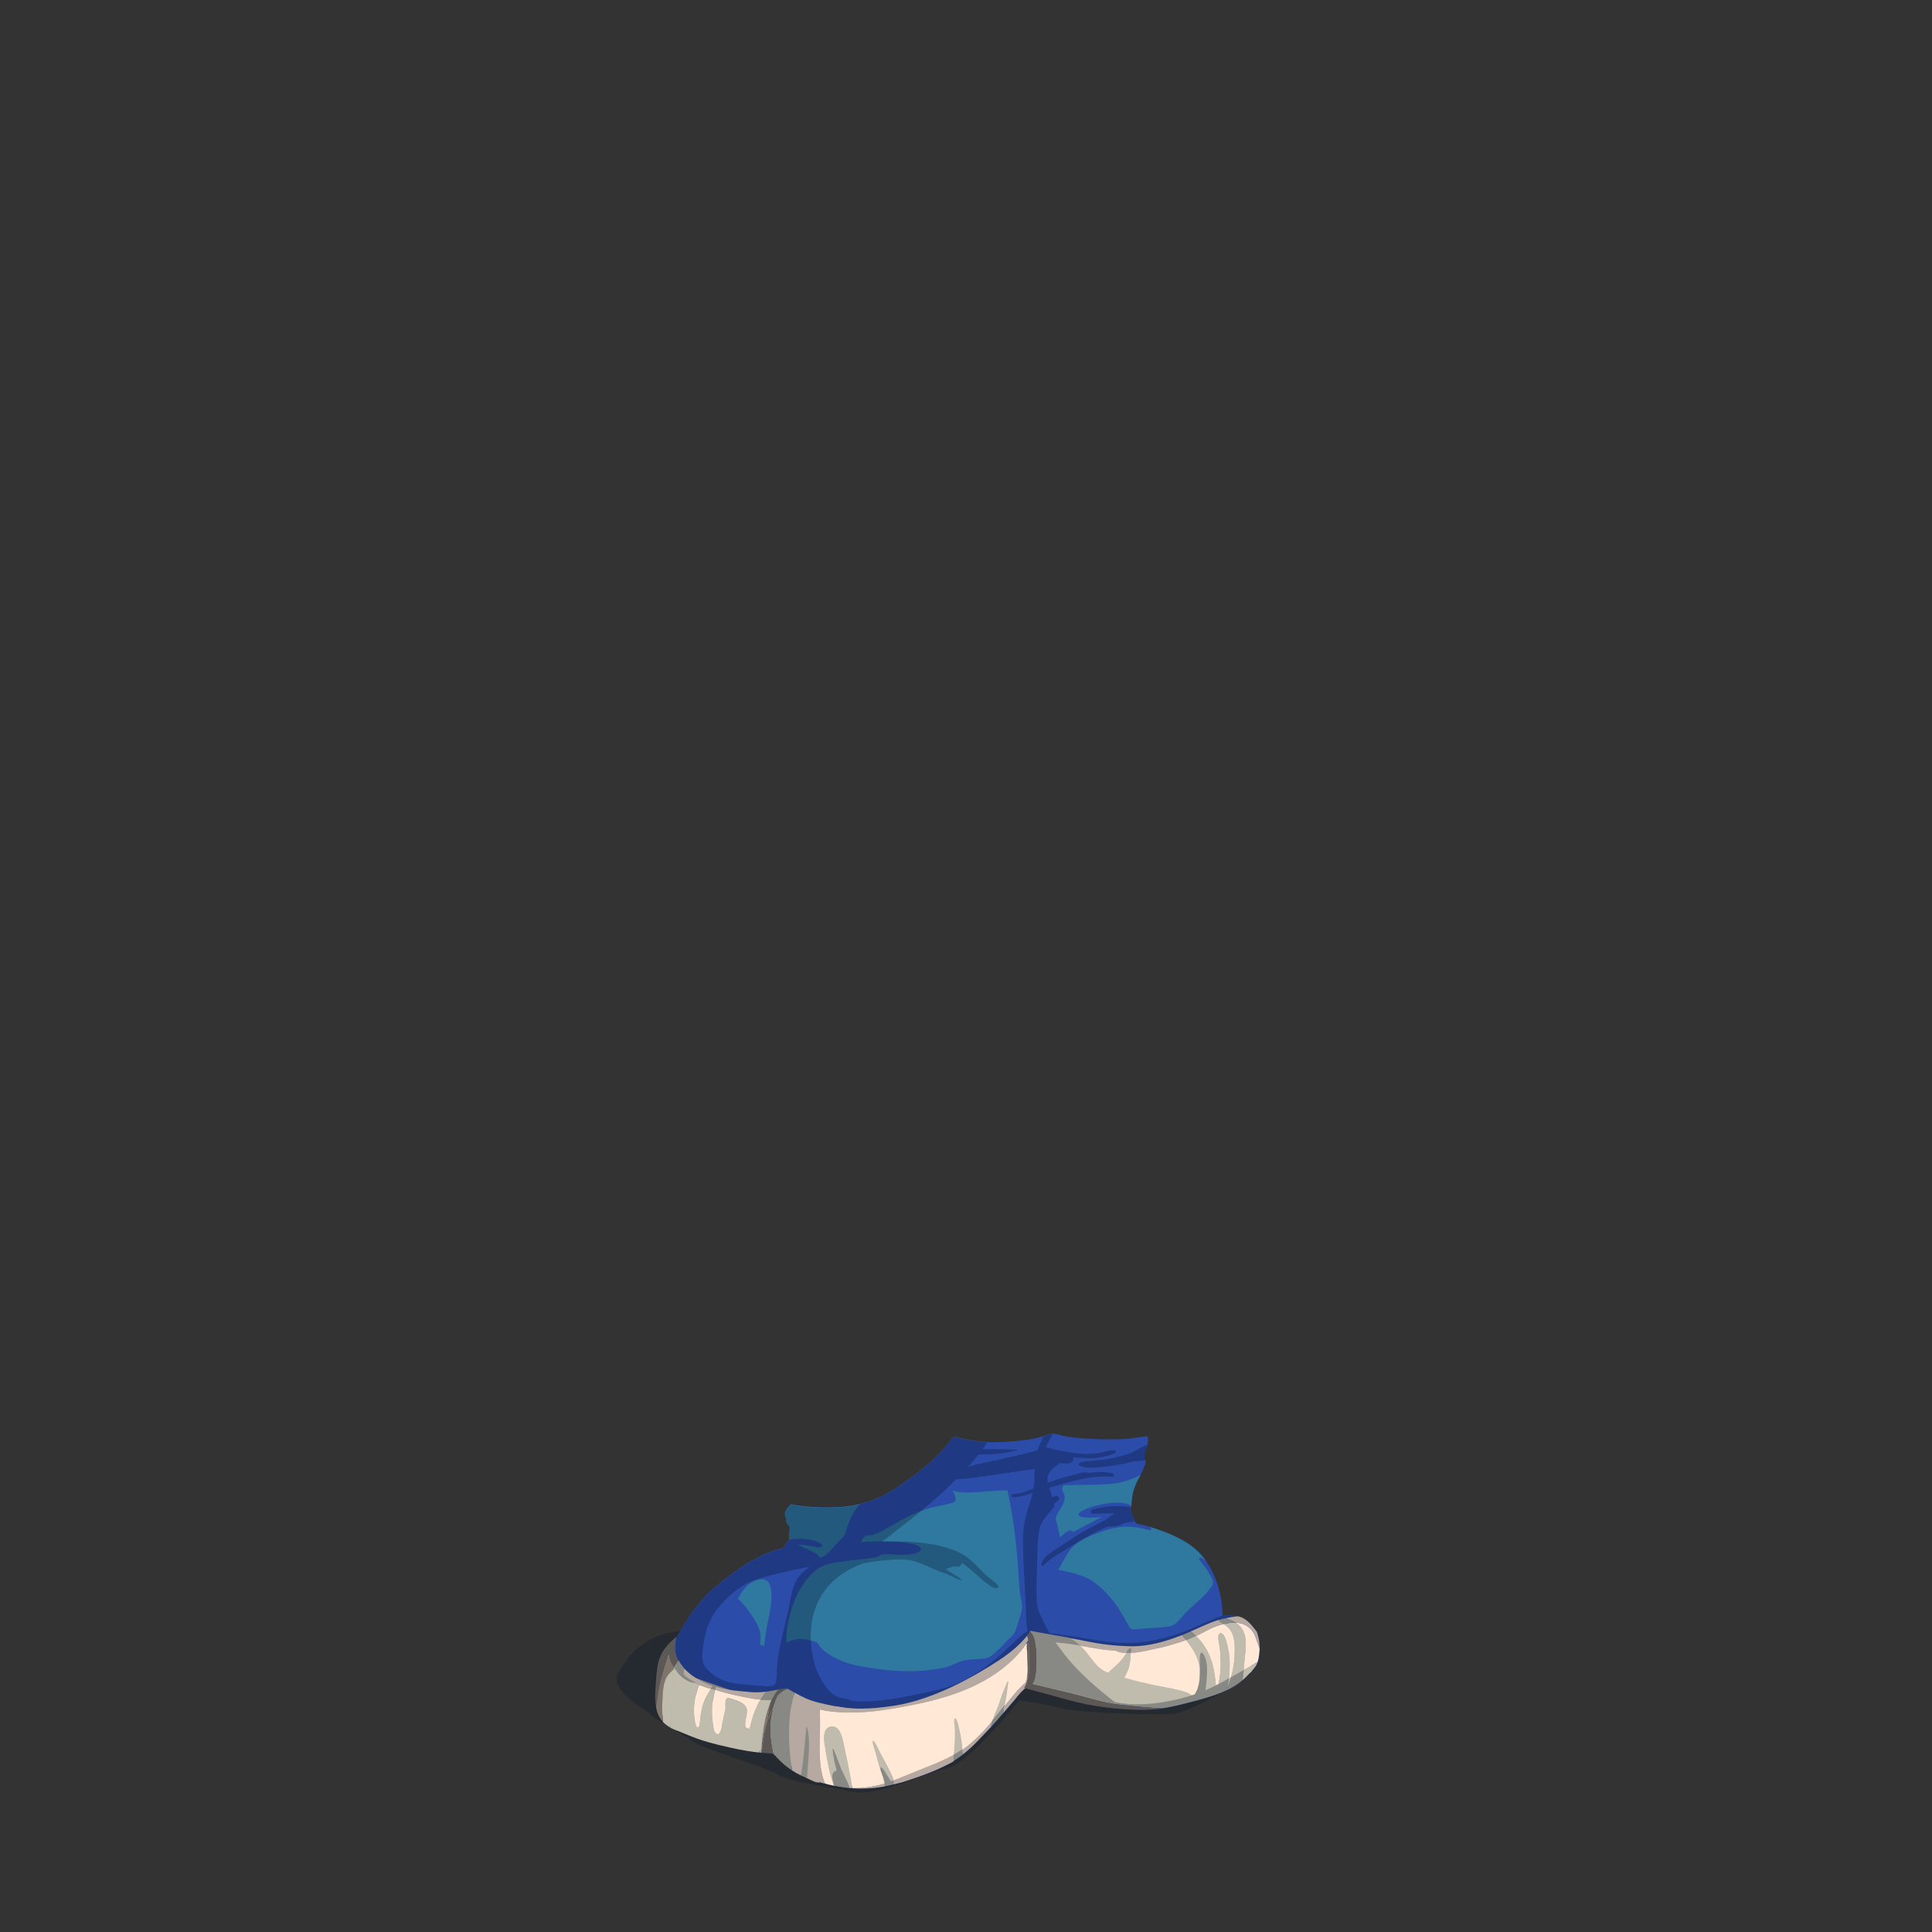 <?xml version="1.0" encoding="utf-8"?>
<!-- Generator: Adobe Illustrator 23.0.3, SVG Export Plug-In . SVG Version: 6.00 Build 0)  -->
<svg version="1.1" id="_x32_9_x5F_Footwear_x5F_Astronaut"
	 xmlns="http://www.w3.org/2000/svg" xmlns:xlink="http://www.w3.org/1999/xlink" x="0px" y="0px" viewBox="0 0 2000 2000"
	 enable-background="new 0 0 2000 2000" xml:space="preserve">
<rect x="0" y="0" width="2000" height="2000" fill="#333333" stroke="none"/>
<g>
	<path opacity="0.3" fill="#05132B" enable-background="new    " d="M1295.7,1730.3c-9.3,12.7-68.7,43.3-81.3,44
		c-12.7,0.7-90.7,0-116-6s-43.3-8-43.3-8c-8,9.3-52.7,66-76,70.7s-71.3,29.3-96,24s-66.7-10.7-78-18s-72.7-25.3-84.7-32.7
		c-12-7.3-45.3-26.7-46.7-29.3c-1.3-2.7-43.3-24-34-42s34-57.3,106.7-41.3S1295.7,1730.3,1295.7,1730.3z"/>
	<path fill="#2B4CA9" d="M1301,1689.2c-6.7-8.9-11.2-14-19.3-16c-0.8-0.2-1.6-0.3-2.5-0.5c-3.7-0.6-8.1-0.6-13.6-0.2
		c0,0,0-0.1,0-0.2c0-1.8,0-17.8-6.3-35.1c-2.8-7.6-6.1-14.4-10.2-20.3c-5.8-8.4-12.9-15.2-22-20.7c-11.9-7.3-27.3-12.7-37.4-15.7
		c-3-0.9-5.6-1.6-7.4-2.1c-7.5-1.9-6.2-0.4-7.5-4.2c-0.1-0.2-0.2-0.4-0.3-0.7c-1.8-4.6-3.2-6.6-3.2-6.6s-0.2-2.8-0.1-6.8
		c0-0.6,0-1.1,0.1-1.7c0.2-5.2,0.8-11.7,2.6-16.9c2.7-8,4.4-9.9,6.9-14.8c0.7-1.4,1.4-3,2.3-5c3.1-7.3,3-7,2.5-9.9
		c-0.2-0.8-0.4-1.8-0.6-3.2c-0.9-6.8,1.3-4.3,2.6-11.5c0-0.2,0.1-0.3,0.1-0.5c1.1-6.7,0.6-8.5,0.1-9.5s-12.8,2.2-29,2.8
		s-42.5-0.7-53.7-2.7c-7.9-1.4-11.4-3.3-15.8-3c-1.9,0.1-4,0.6-6.7,1.6c-0.8,0.3-1.8,0.7-2.7,1c-9.7,3.1-26.7,5.7-49,6.1
		c-3.1,0.1-6,0-8.9-0.2c-20.1-1-34.8-5.8-34.8-5.8s-14.3,20.5-38.5,38.5c-23.9,17.8-35.7,25.4-58,31.4c-0.2,0.1-0.5,0.1-0.8,0.2
		c-22.8,6.1-61.2,2.9-70.9,0.1c0,0-4.5,4.4-5.9,8s1.3,5.7,1.2,8.3c-0.1,1-0.7,1.9,1.1,4.3s2.7,1.9,2.1,6.6s-0.1,9.6-0.1,9.6
		s-4.6,3.6-6.4,8.6c0,0-19.7,2.5-49.8,24.1c-30.2,21.6-43.7,37.1-60.3,67.9c0,0-0.3,0.2-0.8,0.7c-2.5,2.1-10.3,8.7-14.2,16.2
		c-4.7,9.1-5.2,15.5-6.6,35.7c-1.4,20.2,0.5,35.9,19.8,43.3s22.7,10.8,57.1,18.5s41.7,4.5,45.2,7s13.9,19.9,47,28.8s56.7,9.6,92.6-2
		s52.7-20.8,72.3-41.4c19.7-20.5,15.5-16.6,28.4-31.2s19-23.2,19-23.2s1.9,0.8,23.6,6.5s39.6,12.5,74.7,15.3
		c35.2,2.8,48.3,0.1,78.3-7.9c29.9-8,42.7-14.7,53.2-25.3s12.2-12.6,13.5-24.8C1304.9,1698.8,1301,1689.2,1301,1689.2z"/>
	<path fill="#B5A9A1" d="M1062.8,1701.4l15.8-4.7l66.8,8l58.7,2l40-20l38.6-6.5c0,0,12.1,11.2,12.1,17.2s1,33,1,33
		s-24.3,15.7-28.3,17s-69.3,20.7-69.3,20.7s-70.7-6.7-74-6s-60-17.3-60-17.3l-18,17.3l-38.7,42c0,0-20,16.7-20.4,19
		s-51.6,21.7-54.9,22.3c-3.3,0.7-39.3,4-43.3,4.7s-36.7-7.3-40.8-5.1s-23.2-10.9-23.2-10.9l-16-17.3l-25.3-6l-84.7-20.2l-19.3-23.3
		c0,0,6.7-48.5,6.7-51.2s8-6,8-6l20,25c0,0,53,18.3,55,19s52,0,52,0s43.1,18.1,90,15c45.3-3,94.4-27.3,97-28c5.3-1.3,22-11,22-11
		l27-26L1062.8,1701.4z"/>
	<path fill="#2F789F" d="M786.6,1702.4l4.4,1.8c0,0,0.1-7.1,5.2-31.7c5.1-24.6,2.2-38.5-8-37.7s-18.4,8.2-24.2,20.3
		c0,0,5,3.7,13.2,15.7C785.5,1682.7,789.2,1690.7,786.6,1702.4z"/>
	<path fill="#2F789F" d="M814.3,1700.6c0,0-1.8-10.4,4.4-32.7c6.2-22.2,21.6-44.5,37.1-48.4s42.8-5.8,49.7-7.1
		c6.8-1.3,2.4-4.2,17.5-3.3c15.1,0.9,21.9,0.3,27.9-2.6s5.9-13.3-59.8-10.3c0,0,3.2-5.6,5.7-6.7s3,2.5,17.9-5.6s30.8-19.1,53.1-24
		s21.8-4.3,21.3-9.4s-3.7-7.8-3.7-7.8s6.5,3.7,27,1.9c20.4-1.8,30.5-1.9,30.5-1.9s5.8,25.8,8.6,53.3s2.9,36.7,4.1,50.2
		s5.1,13.2-0.3,29.6s-3.3,13.4-12.8,22.9s-15.8,16.8-21.9,18s-18.8,0.2-27.6,3.7c-8.9,3.5-9.8,6.1-33.4,8.7
		c-23.6,2.6-47-0.3-70.2-4.5s-38.7-16.2-41.2-20.9c-2.5-4.8-4.3-3.9-8.6-5.3s-4-1.3-11.7-1.7
		C820.3,1696.7,814.3,1700.6,814.3,1700.6z"/>
	<path fill="#2F789F" d="M851.1,1600.7c-2.7,3.3-13.6-2.2-25.6-1.4c0,0,7.6,2.9,15.5,6.8c7.8,3.9,7.1,6.2,7.1,6.2s4,2,13.9-9.7
		c10-11.7,11.2-9.3,14-18.3c2.4-7.4,5.7-18.5,14.5-27.4c-0.2,0.1-0.5,0.1-0.8,0.2c-22.8,6.1-61.2,2.9-70.9,0.1c0,0-4.5,4.4-5.9,8
		s1.3,5.7,1.2,8.3c-0.1,1-0.7,1.9,1.1,4.3s2.7,1.9,2.1,6.6s-0.1,9.6-0.1,9.6C835.3,1590.2,853.7,1597.4,851.1,1600.7z"/>
	<path fill="#2F789F" d="M1101.3,1537.5c-0.3,0.1-2.4,1.8-1.3,5.5s3.9,6.5,0.8,13.2c-3,6.7-9.2,13.1-7.6,17.6s4,17.7,4,17.7
		s3-2.8,7.2-5.8c4.3-3,6.7,0.2,6.7,0.2l29.7-15.8c0,0-8.6,1.8-19.2,0.5c-10.7-1.4-3.2-7.3,9-10.8c11.1-3.2,29.8-7.2,40.6-1.2
		c0.2-5.2,0.8-11.7,2.6-16.9c2.7-8,4.4-9.9,6.9-14.8c-17,8.6-29,9.5-44.9,10C1118.6,1537.3,1101.7,1537.4,1101.3,1537.5z"/>
	<path fill="#2F789F" d="M1187.9,1583.6c-6.3-1.4-21.3-6.9-45,1s-31.1,14.3-35.3,20.1c-4.3,5.8-12.1,20.4-12.1,20.4
		s20.3,3.3,31.7,9.4c11.3,6,23.7,20.1,29.3,28.4c5.6,8.3,9.9,17.1,12.4,20.9c2.6,3.8,2.7,3.2,16.6,2s23.2-1.1,27.3-2.8
		c4.2-1.7,6.1-3.6,12.1-10.8c6-7.2,20.3-17.8,25.7-25c5.4-7.2,7.1-7.5,2.6-15.8s-10.1-14.6-11.6-16.9c-1.1-1.8,0.7-4.6,7.6,2.4
		c-5.8-8.4-12.9-15.2-22-20.7c-11.9-7.3-27.3-12.7-37.4-15.7C1193.4,1583.4,1192.3,1584.6,1187.9,1583.6z"/>
	<path opacity="0.3" fill="#05132B" enable-background="new    " d="M707.7,1743.1c6.3,8.3,15,13.8,24.7,17.4
		c12.5,4.6,26.4,4.8,39.6,4.5c13.7-0.3,27.4-0.4,41.1-2.1c0.9,2.7,2.6,4.8,5.9,6.1c2.4,0.9,4.6-0.6,5.6-2.6c1.8,0.3,3.8-0.3,5-1.7
		c1,3.1,2,6.1,3.2,9.1c1.2,3.1,5.1,4.1,7.7,2.9c2.2,3,7.5,1.3,8.6-2.1c0.8-2.6,0.5-5,0-7.5c0.2,0.2,0.4,0.4,0.6,0.6
		c0.3,0.3,0.6,0.6,0.9,0.8c1.3,1.7,2.8,3.3,4.3,4.7c1.6,1.4,4,1.6,5.9,0.8c2.3,0.1,4.4-1.7,5-4c0.8-1.2,1.2-2.6,0.9-4
		c1.8,0.5,3.5,1,5.3,1.4c16.5,3.8,33.6,2.3,50.1-0.3c18.1-2.8,36.3-6.5,53.8-11.9c18.6-5.8,35-14.6,50.9-25.8
		c14.2-10.1,29.7-22.7,39.1-37.7c0.4,0.9,1.3,1.7,2.7,2.1c3.4,0.8,6.7,2,10.1,3.1c0.4,0.5,0.9,1,1.6,1.2c3.8,1.3,8.2,1.1,12.2,1.5
		c4.7,0.4,9.3,1,14,1.7c8.8,1.3,17.5,3,26.2,4.4c16.4,2.7,32.8,4.2,49.3,2.4c16.1-1.8,31.9-5.8,47-11.7c15.7-6,30.5-14.2,46.8-18.4
		c2.7,0,3.8-2.8,3.4-5.1c-3.7-0.6-8.1-0.6-13.6-0.2c0,0,0-0.1,0-0.2c-12.7,4.3-24.6,10.4-37.1,15.4c-15.5,6.1-31.8,10.6-48.4,12.3
		c-17.2,1.7-34.1-0.3-51-3.2c-8.1-1.4-16.2-2.9-24.4-4c-5.4-0.8-12-2.2-18-2c0-0.1-0.1-0.1-0.1-0.2c-4.9-8.2-9.1-17-12.4-26.1
		c-0.3-1.3-0.5-2.7-0.7-4.1c-1.1-10.2-0.3-20.8-0.1-31.1c0.2-10.4,0.3-20.8,0.8-31.2c0.3-6.1,1.2-12,2.3-17.9
		c1.7-3.7,3.8-7.2,6.3-10.5c2.6-3.5,6.2-6.5,8.4-10.3c0.6-0.9,0.2-2-0.5-2.5c1.7-1.3,3.4-2.6,4.9-4.1c1.9-1.8-0.1-4.9-2.5-4.3
		c-1.4,0.3-2.8,0.8-4.1,1.4c-0.5-3.2-1.7-6.8-2.8-9.9c0.5-0.2,0.9-0.3,1.4-0.5c6.8-2.1,13.7-4,20.5-5.8c6.9-1.8,13.9-3.4,21-4.4
		c7.5-1.1,14.6-1,22.2-0.8c2,0.1,2.5-3.1,0.5-3.6c-8.1-1.8-16.7-1.5-25.2-0.3c-0.1-0.3-0.3-0.5-0.6-0.6c-5.1-1.1-11.8,2.2-16.9,3.2
		c-7.2,1.5-13.9,3.9-20.8,6.2c-1.2,0.4-2.4,0.8-3.6,1.3c0-0.2-0.1-0.3-0.1-0.5c-1.7-10.2,5.9-14.8,12.8-19.9
		c4.3,0.6,10.4,1.6,12.9-1.7c1.1-1.4,1.2-3.1,0.4-4.3c1.7,0.2,3.4,0.4,5.2,0.5c6.7,0.6,13.4,1.2,20,0.1c6-1,14-2,19-5.6
		c1-0.7,0.6-2.1-0.6-2.2c-5.9-0.5-12.2,2.2-18.1,3c-6.8,0.8-13.5,0.9-20.3,0.3c-6.6-0.6-13-1.8-19.4-3.1c-3-0.7-6-1.4-9-2.1
		c-1.9-0.5-3.3-1.1-4.8-1.2c0.6-1.2,1.1-2.5,1.7-3.7c1.3-2.8,3.9-6.4,4.9-9.9c-1.9,0.1-4,0.6-6.7,1.6c-0.8,0.3-1.8,0.7-2.7,1
		c-0.7,1.7-1.3,3.4-1.9,4.7c-1.4,3-3,6.3-4.2,9.7c-2.1,0.2-4.1,1-6.3,1.5c-4.1,1.1-8.3,2.1-12.4,3c-8,1.9-15.9,3.8-23.9,5.6
		c-7.8,1.7-15.7,3-23.4,5.2c-1.8,0.5-3.7,1.1-5.5,1.7c3.6-4.1,7.1-8.4,10.5-12.8c6.1,0,12.1-0.3,18.1-0.7c3.1-0.2,6.1-0.5,9.2-1
		c4.3-0.7,8.4-2.5,12.8-2.6c0.7,0,0.6-1.1-0.1-1c-4.1,0.7-8.2-0.3-12.3-0.4c-3.5-0.1-7,0-10.5,0c-4.3,0.1-8.6,0-12.8-0.1
		c1.7-2.3,3.2-4.6,4.8-6.9c-20.1-1-34.8-5.8-34.8-5.8s-14.3,20.5-38.5,38.5c-23.9,17.8-35.7,25.4-58,31.4c-0.2,0.1-0.5,0.1-0.8,0.2
		c-22.8,6.1-61.2,2.9-70.9,0.1c0,0-4.5,4.4-5.9,8s1.3,5.7,1.2,8.3c-0.1,1-0.7,1.9,1.1,4.3s2.7,1.9,2.1,6.6s-0.1,9.6-0.1,9.6
		s-4.6,3.6-6.4,8.6c0,0-19.7,2.5-49.8,24.1c-30.2,21.6-43.7,37.1-60.3,67.9c0,0-0.3,0.2-0.8,0.7c-0.6,5.2-0.9,10.5-1,15.6
		C698.4,1722.3,700.7,1733.8,707.7,1743.1z M866.2,1633.5c8.2-6.7,17.8-11.7,27.7-15.3c4.3-0.8,8.7-1.4,13.1-2
		c9.9-1.2,19.9-2.4,29.9-1.7c10.4,0.8,19.2,4.8,28.4,9.2c4.9,2.4,10.1,3.9,15.2,5.9c5,1.9,9.3,4.7,14.5,6.2c0.4,0.1,0.7-0.4,0.4-0.7
		c-4.5-3.8-9.9-6-14.5-9.6c-0.6-0.4-1.2-0.9-1.7-1.3l0,0c4.1-1,7-3.4,11.4-2.5c2.8,0.6,5-1.7,5-4c3.5,2.4,6.8,5.1,10,7.8
		c4.4,3.6,8.4,7.6,12.8,11.1c4,3.2,8,6.9,13.3,7.5c1.6,0.2,2-1.9,1.2-2.9c-3.7-4.6-9.4-7.7-13.7-11.9c-4.4-4.3-8.4-9.1-13-13.2
		c-10.1-9.1-22.4-13.4-35.5-16.3c-14.4-3.1-29.2-4-43.9-4.1c-4.6,0-9.3-0.1-13.9,0c6.7-4.3,12.9-9.8,19-14.4
		c11.6-8.9,23-18.1,34.1-27.7c8.2-7.1,16.2-14.5,23.9-22.3c3.6,0,7.1-0.3,10.7-0.7c8-0.8,15.9-2,23.9-3.2c8.5-1.2,17.1-2.5,25.6-3.7
		c4.6-0.7,9.2-1.3,13.8-2c2.5-0.4,4.8-0.5,7-1.2c0,3.7,0.1,7.3-0.1,11c-0.1,3.2-0.5,6.3-1,9.4c-6.9,3-13.9,5.5-21.2,5.7
		c-2.2,0-2.2,3.5,0,3.4c7.1-0.4,13.8-2.2,20.3-4.4c-0.6,2.8-1.4,5.5-2.2,8.3c-2.1,6.9-4.6,13.7-5.9,20.7c-1.4,7.3-1.9,14.7-1.8,22.1
		c0.1,15.4,1,30.8,1.8,46.1c0.4,7.8,0.9,15.6,1.3,23.3c0.4,6.8-0.2,15.1,1.8,21.7c-11.6,8.9-21.6,19.9-32.9,29.3
		c-11.9,9.8-24.2,18.7-38.5,24.9c-15,6.5-31.5,9.7-47.5,12.9c-16.1,3.2-32.6,6.1-49,6.3c-4.6,0.1-9.9-0.1-15.2-0.8
		c-1.5-1.4-3.3-1.5-5.7-1.9c-3.4-0.6-6.8-1.3-9.9-2.9c-6.2-3.2-11-10-14.5-15.9c-2.8-4.7-4.9-9.6-6.8-14.7
		c-1.6-5.9-2.9-11.8-3.7-17.9C836.4,1679.6,843.8,1651.6,866.2,1633.5z M727.2,1711.8c1.4-18.9,5.8-36,18.8-50.3
		c6.2-6.9,12.9-13.5,20.7-18.6s16.5-8.2,25.4-10.6c10.7-2.9,21.6-5.4,32.5-7.7c4.4-0.9,8.9-1.7,13.4-2.5c-4.6,3.1-8.8,6.8-12,11.4
		c-7.2,10.2-7.6,24.4-10.5,36.2c-3.2,13.3-6.8,26.6-9.1,40.1c-1.1,6.4-2,13-2.2,19.5c-0.2,4.3,0.1,10.2-1.9,14.3
		c-2.5,1.8-5.2,2.2-9,2c-9.5-0.6-19.1-1.4-28.6-2.5c-8.8-1-17.6-2.9-24.9-8.3c-3.3-2.4-6.5-5.3-9-8.5
		C727.1,1721.9,726.8,1717.4,727.2,1711.8z"/>
	<path opacity="0.3" fill="#05132B" enable-background="new    " d="M1151.9,1559.2c-7.2,0.2-14.2,1.6-21.2,3.5
		c-2.3,0.6-1.9,4.4,0.6,4.3c6.8-0.3,13.7-0.3,20.6-0.4c0.7,0,1.5,0,2.2,0c-0.9,0.5-1.8,1.1-2.6,1.6c-2.7,1.8-5.3,3.8-7.9,5.8
		c-7.5,3.6-14.9,7.3-22.2,11.5c-8.8,5.1-17.2,10.7-25.6,16.4c-6.4,4.3-15.9,9.2-17.9,17.4c-0.3,1.2,1.2,2.2,2.2,1.3
		c6.1-6.2,13.5-10.6,20.9-15.1c7.8-4.8,15.7-9.8,23.7-14.3c7.4-4.2,15.2-8.3,23.2-11.3c0.3,0.3,0.8,0.5,1.3,0.5
		c3.3-0.3,6.1-0.3,9.4-1.4c2.9-1,5.7-2.4,8.7-3c2.2-0.4,5-0.7,7.5-1.4c-0.1-0.2-0.2-0.4-0.3-0.7c-1.8-4.6-3.2-6.6-3.2-6.6
		s-0.2-2.8-0.1-6.8C1165.1,1558.9,1158.1,1559.1,1151.9,1559.2z"/>
	<path opacity="0.3" fill="#05132B" enable-background="new    " d="M1184.5,1496.8c-5.1,2.3-9.4,5.6-14.8,7.6
		c-5.5,2-11.2,3.3-16.8,4.7c-6.3,1.5-12.5,2.2-18.9,2.8c-5.3,0.5-12.2,0.3-16.9,2.9c-0.8,0.5-0.8,1.7,0,2.1
		c5.1,3.1,13.1,2.5,18.9,2.1c7-0.4,14.1-1.4,21.1-2.6c4.9-0.8,10.7-1.8,16.2-3.6c4.1-0.4,8.3-0.4,12.4-1c-0.2-0.8-0.4-1.8-0.6-3.2
		c-0.9-6.8,1.3-4.3,2.6-11.5c0-0.2,0.1-0.3,0.1-0.5C1186.6,1496.3,1185.5,1496.3,1184.5,1496.8z"/>
	<g>
		<path fill="none" d="M1031.7,1731.8c12-8.3,23.1-18.3,31.1-30.4c0.1,1.8,0,3.7,0.1,5c0,0.9,0.1,1.8,0.1,2.7l-0.1-5.1l1.7-6
			C1056.5,1710.2,1043.7,1723.6,1031.7,1731.8z"/>
		<path fill="none" d="M1062.1,1738.3c-0.3,1.1-0.7,2.2-1.1,3.3c1.6-1.4,2.4-2.6,2.7-3.7l-0.2-9.6
			C1063.3,1731.7,1062.9,1735,1062.1,1738.3z"/>
		<path fill="#FFE9D6" d="M1124.5,1710.5c4.8,5.9,9,12.7,15.2,17.3c2.2,1.6,4.7,2.9,7.3,4.1c3.9-3.7,8-7.1,11.7-10.9
			c2.7-2.8,5-5.9,7.1-9.2c0.1-0.2,0.2-0.3,0.3-0.5c-4.2-0.1-8.4-0.8-11.6-2.7c-4.8-0.1-9.5-0.5-14.5-1.2c-7.3-1.1-14.7-2.4-22-3.7
			C1120.3,1705.7,1122.4,1708,1124.5,1710.5z"/>
		<path fill="#FFE9D6" d="M1227.9,1697.8c-9.8,3.6-19.9,6.2-30,8.5c-7.5,1.7-15,3.6-22.6,4.4c-1.4,0.2-3,0.3-4.6,0.4
			c-0.1,0.3-0.2,0.7-0.3,1.1c-0.2,4.8-0.4,9.4-1.9,14.1c-1.2,3.7-2.8,7.2-4.8,10.6c0.4,0.1,0.9,0.2,1.3,0.4
			c9.2,2.6,18.6,4.9,27.9,6.9c9.2,2,18.5,3.2,27.6,5.7c3.9,1,9.6,2.3,12.9,5.3c1.1-0.3,2.2-0.7,3.3-1.1c1-1.8,2-3.5,2.7-5.4
			c1.4-3.8,2.1-7.6,2.4-11.7c0.2-3.3,0.3-6.5,0.2-9.8c-0.3-2.4-0.8-4.8-1.5-7.2C1238.2,1711.9,1233.3,1704.6,1227.9,1697.8z"/>
		<path fill="#FFE9D6" d="M1278,1713.7c0.3-6.7,0.5-13.8-1.5-20.3c-1.5-5-5.2-9.3-9.7-12.3c-1.4,0.3-2.9,0.7-4.2,1.1
			c-7.6,2.2-13.8,6.3-20.9,9.8c-1.2,0.6-2.4,1.2-3.7,1.7c5,4.5,9.4,10.6,12.3,16.5c3.7,7.5,6,15.6,7.1,23.8c0.5,3.2,1,7,1.3,10.8
			c0.8-0.4,1.7-0.9,2.6-1.3c1.6-7.2,2.4-14.6,2.3-22c-0.1-5.1-0.3-10.4-0.9-15.5c-0.5-4.4-2.5-9.6-1-13.9c0.4-1.1,1.9-2.1,3-1.2
			c4,2.9,4.9,8.5,6,13.1c1.3,5.5,2.1,10.9,2.2,16.6c0.1,5.5-0.2,11.2-0.8,16.9c0.7-0.4,1.4-0.8,2.1-1.2c0.3-0.8,0.5-1.6,0.7-2.4
			C1276.7,1727.2,1277.7,1720.6,1278,1713.7z"/>
		<path fill="#FFE9D6" d="M1302.1,1701.4c-1.1-3.3-2.1-6.6-3.7-9.8c-3.2-6.2-8.9-10.5-15.9-11.5c-1.1-0.2-2.3-0.2-3.5-0.3
			c0.5,0.3,1,0.6,1.3,0.8c5.5,3.5,8.3,10,9,16.3c0.9,8.2-0.6,16.8-1.3,25c-0.2,2.3-0.3,4.6-0.5,6.8c2.7-1.5,5.4-3,8.1-4.6
			c2-1.1,4.1-2.4,6.2-3.6c0.9-2.5,1.4-5.5,1.8-9.7c0.2-1.4,0.2-2.8,0.3-4.2c0-0.1,0-0.1,0-0.2
			C1303.4,1704.8,1302.7,1703.2,1302.1,1701.4z"/>
		<path fill="#BFBBAD" d="M1266.9,1681.1c4.4,3,8.2,7.3,9.7,12.3c1.9,6.5,1.8,13.6,1.5,20.3c-0.3,6.8-1.3,13.5-3,20.2
			c-0.2,0.8-0.4,1.6-0.7,2.4c3.3-1.9,6.6-3.7,9.8-5.6c1.1-0.6,2.3-1.3,3.4-1.9c0.2-2.3,0.4-4.6,0.5-6.8c0.7-8.2,2.2-16.8,1.3-25
			c-0.7-6.3-3.5-12.7-9-16.3c-0.4-0.2-0.8-0.5-1.3-0.8C1275,1679.7,1270.8,1680.2,1266.9,1681.1z"/>
		<path fill="#BFBBAD" d="M1273,1720.5c-0.1-5.6-0.9-11.1-2.2-16.6c-1.1-4.6-2-10.2-6-13.1c-1.2-0.9-2.6,0.1-3,1.2
			c-1.5,4.3,0.5,9.5,1,13.9c0.6,5.1,0.9,10.3,0.9,15.5c0.1,7.4-0.7,14.8-2.3,22c0.5-0.3,1-0.5,1.5-0.8c3.1-1.7,6.2-3.4,9.3-5.2
			C1272.9,1731.7,1273.2,1726,1273,1720.5z"/>
		<path fill="#BFBBAD" d="M1250.4,1710.1c-2.9-5.9-7.3-12.1-12.3-16.5c-3.3,1.5-6.8,2.9-10.2,4.2c5.3,6.8,10.3,14.1,12.7,22.1
			c0.7,2.4,1.2,4.8,1.5,7.2c0-1.2,0-2.3,0-3.5c0-3.8-0.4-7.9,0.4-11.7c0.2-1,1.8-1.5,2.4-0.6c5.7,7.3,4.7,19.3,4,28
			c-0.3,3.2-0.5,6.9-1.1,10.5c3.7-1.5,7.3-3.2,10.9-5.1c-0.2-3.8-0.8-7.6-1.3-10.8C1256.4,1725.7,1254.1,1717.6,1250.4,1710.1z"/>
		<path fill="#BFBBAD" d="M1193,1744.1c-9.4-2-18.7-4.3-27.9-6.9c-0.4-0.1-0.9-0.2-1.3-0.4c1.9-3.4,3.6-6.9,4.8-10.6
			c1.5-4.7,1.7-9.4,1.9-14.1c0.1-0.4,0.2-0.7,0.3-1.1c-1.5,0.1-3.1,0.1-4.7,0.1c-0.1,0.2-0.2,0.3-0.3,0.5c-2,3.3-4.3,6.4-7.1,9.2
			c-3.7,3.8-7.8,7.3-11.7,10.9c-2.6-1.1-5.1-2.4-7.3-4.1c-6.2-4.6-10.4-11.4-15.2-17.3c-2-2.5-4.2-4.8-6.5-6.9
			c-1.3-0.2-2.7-0.5-4-0.7c-7.2-1.3-14.4-2-21.6-2.7c3.5,4.1,6.4,8.7,9.8,13c5.9,7.5,12.5,14.6,19.3,21.2
			c7.1,6.9,14.6,13.4,22.3,19.6c3.3,2.7,6.6,5.5,10.2,8.1c3.2,0.7,6.5,1.2,9.7,1.6c17.3,2,34.7,0,51.7-3.7
			c6.2-1.3,12.3-2.9,18.2-4.8c-3.3-3-9-4.3-12.9-5.3C1211.5,1747.4,1202.1,1746.1,1193,1744.1z"/>
		<path fill="#BFBBAD" d="M992.9,1790c-0.8-3.5-1.5-7.7-3.4-10.9c-0.5-0.9-1.8-0.4-1.9,0.5c-0.3,3.6,0.6,7.3,0.7,11
			c0.1,4,0,8-0.2,12.1c-0.2,4.6-0.6,9.2-0.9,13.7c3-1.7,5.9-3.5,8.8-5.5c-0.2-3.1-0.6-6.1-1-9.1
			C994.5,1797.8,993.8,1793.8,992.9,1790z"/>
		<path fill="#BFBBAD" d="M1043.5,1741c0.1-0.7-0.8-1-1.1-0.3c-1.6,4.3-3.7,8.5-5.3,12.9c-1.4,4.1-2.8,8.1-4.2,12.2
			c-1.6,4.6-4.3,9.9-5.8,15.2c1.2-1.4,2.4-2.9,3.7-4.3c3-3.6,5.9-7.3,8.8-11c0.7-3.6,1.4-7.2,2-10.8
			C1042.4,1750.3,1042.7,1745.6,1043.5,1741z"/>
		<path fill="#B5A9A1" d="M1061,1741.6c-8,7.1-14.8,15.6-21.5,24.1c-0.1,0.6-0.2,1.2-0.3,1.8c-0.3,1.8-0.6,3.8-0.8,5.9
			c0.8-0.9,1.8-2,2.8-3.2c12.9-14.6,19-23.2,19-23.2c2.2-3,3.5-9.2,3.5-9.2C1063.4,1739.1,1062.7,1740.2,1061,1741.6z"/>
		<path fill="#B5A9A1" d="M1238.2,1693.6c1.2-0.6,2.4-1.1,3.7-1.7c7-3.5,13.2-7.6,20.9-9.8c1.3-0.4,2.8-0.7,4.2-1.1
			c-1.2-0.8-2.6-1.6-3.9-2.2c-0.9-0.4-1.1-1.3-0.8-2.1c-5.9,1.7-11.2,3.9-16.8,6.4c-3.9,1.7-8.4,3.8-13.3,5.9
			c1.8,1.1,3.6,2.4,5.2,3.7C1237.5,1693,1237.8,1693.3,1238.2,1693.6z"/>
		<path fill="#B5A9A1" d="M997.2,1810.1c-0.4,0.3-0.8,0.5-1.2,0.8c0.2,1.8,0.3,3.7,0.4,5.5c5.5-4.3,10.8-9.1,16.3-14.9
			c6.7-7,10.6-11.1,13.4-14.1c0-2.1,0.4-4.2,1-6.3C1018.1,1791.6,1008.5,1801.9,997.2,1810.1z"/>
		<path fill="#B5A9A1" d="M1117.9,1703.6c7.3,1.3,14.6,2.5,22,3.7c5,0.8,9.7,1.2,14.5,1.2c3.2,1.8,7.5,2.5,11.6,2.7
			c0.8-1.3,1.3-2.7,2.2-3.7c0.1-0.2,0.3-0.4,0.5-0.5c0.3-0.3,0.7-0.5,1.1-0.7c0.2-0.1,0.7-0.1,0.8,0.2c0.6,1.4,0.5,3,0.1,4.7
			c1.6-0.1,3.2-0.2,4.6-0.4c7.6-0.9,15.2-2.7,22.6-4.4c10.1-2.3,20.2-5,30-8.5c-1.4-1.8-2.8-3.6-4.2-5.3
			c-15.7,6.2-34.7,12.1-54,11.6c-29.5-0.8-41.7-5-60.9-8.2c-0.8-0.1-1.7-0.3-2.6-0.4c0.4,0.2,0.8,0.4,1.2,0.6
			C1111.2,1698.2,1114.7,1700.7,1117.9,1703.6z"/>
		<path fill="#B5A9A1" d="M1301,1689.2c-6.7-8.9-11.2-14-19.3-16c-5.1,0.4-9.5,1.2-13.6,2.1c3.7,0.6,8.2,2.9,11,4.5
			c1.2,0,2.4,0.1,3.5,0.3c6.9,1,12.6,5.4,15.9,11.5c1.6,3.1,2.5,6.5,3.7,9.8c0.6,1.8,1.3,3.3,1.7,5.2c0,0.1,0,0.1,0,0.2
			C1304.1,1696.7,1301,1689.2,1301,1689.2z"/>
		<path fill="#BFBBAD" d="M1287.6,1728.7c-0.3,3.6-0.7,7.2-1.5,10.7c1.4-1.2,2.7-2.4,4-3.7c6.9-6.9,10-10.2,11.7-15.1
			c-2.1,1.1-4.1,2.4-6.2,3.6C1292.9,1725.7,1290.2,1727.2,1287.6,1728.7z"/>
		<path fill="#BFBBAD" d="M1272.2,1737.4c-0.5,4.2-1.2,8.3-2.2,12.2c0.1-0.1,0.2-0.1,0.3-0.2c0.7-4.4,2.6-9,4-13.2
			C1273.6,1736.7,1272.9,1737.1,1272.2,1737.4z"/>
		<path fill="#5C5856" d="M1062.9,1709.2c0.2,4.7,0.4,9.4,0.5,14.1c0.1,1.7,0,3.5,0,5.2l0.2,9.6c1.2-5,1.8-7.1,1.7-12.3
			c-0.2-5.6,0-12.8-0.2-18.4c-0.1-1.4-0.7-7.3-0.7-9.2l-1.7,6L1062.9,1709.2z"/>
		<path fill="#5C5856" d="M1063.5,1723.2c-0.1-4.7-0.3-9.4-0.5-14.1l0.5,19.2C1063.5,1726.7,1063.5,1724.9,1063.5,1723.2z"/>
		<path fill="#5C5856" d="M1158.6,1768.9c0.3,0,0.5,0,0.8,0.1c-5-1.7-9.6-4-14-6.9c-6.3-1.3-12.1-2.9-19.2-4.8
			c-17.4-4.8-57.5-14.1-57.5-14.1s4.3-2.1,4.5-20.7c0.2-13.4-0.5-23-3.9-29.2c-1.7-0.4-3.4-0.9-5.1-1.4c-0.3,0.5-0.7,1-1.1,1.5
			c1.2,2.5,1.4,4.7,1.4,4.7c0.1,1.8,0.7,7.8,0.7,9.2c0.2,5.6,0.1,12.8,0.2,18.4c0.1,5.1-0.5,7.3-1.7,12.3c0,0-1.2,6.1-3.5,9.2
			c0,0,1.9,0.8,23.6,6.5S1123.4,1766.1,1158.6,1768.9z"/>
		<path fill="#5C5856" d="M1069.3,1693.3c-0.9-1.6-2-3-3.2-4.2c-0.4,0.6-1,1.5-1.9,2.8C1065.9,1692.4,1067.6,1692.8,1069.3,1693.3z"
			/>
		<path fill="#5C5856" d="M1145.4,1762.1c4.3,2.9,9,5.2,14,6.9c18.8,1.5,31.2,1.3,43.5-0.4c-6.1-0.5-12.9-1-20.2-1.6
			C1164.9,1765.5,1154.5,1764,1145.4,1762.1z"/>
		<path fill="none" d="M726.3,1792.8c-0.2,0.2-0.4,0.4-0.6,0.6C725.8,1793.2,726.1,1793,726.3,1792.8z"/>
		<path fill="none" d="M686.5,1782.1c0-0.3,0-0.7,0-1.1c-0.1-1.3-0.2-2.6-0.4-3.9c0.1,1.3,0.3,2.6,0.4,3.9
			C686.4,1781.4,686.4,1781.7,686.5,1782.1z"/>
		<path fill="none" d="M725.2,1776.5c0,0.2,0,0.4-0.1,0.6C725.1,1776.9,725.1,1776.7,725.2,1776.5c0.6-3.7,1.3-7.4,2.3-11.1
			c0.4-1.6,1-3.1,1.6-4.6c-0.6,1.5-1.2,3-1.6,4.6C726.5,1769.1,725.8,1772.8,725.2,1776.5z"/>
		<path fill="none" d="M726.5,1792.6c0,0.4,0,0.8,0,1.2l0,0C726.6,1793.4,726.5,1793,726.5,1792.6z"/>
		<path fill="none" d="M785.4,1762.9c0.6-1.1,1.2-2.2,1.9-3.3c1.5,0.2,3,0.3,4.6,0.4c-1.5-0.1-3-0.2-4.6-0.4
			C786.6,1760.7,786,1761.8,785.4,1762.9z"/>
		<path fill="none" d="M751.4,1760.2c-0.1-0.7,0.2-1.3,0.8-1.6l0,0l0,0C751.6,1758.9,751.2,1759.6,751.4,1760.2z"/>
		<path fill="none" d="M723.7,1744.3L723.7,1744.3c-1.6,4-2.9,8.2-3.8,12.4C720.8,1752.4,722.1,1748.3,723.7,1744.3L723.7,1744.3z"
			/>
		<path fill="none" d="M801,1816.1c1.5,6.2,2.9,10.2,2.9,10.2l1.3-5.8C803.2,1818.3,801.9,1816.8,801,1816.1z"/>
		<path fill="none" d="M715,1741.1c0.4,0.1,0.7,0.1,1.1,0.1l0,0C715.7,1741.2,715.3,1741.1,715,1741.1z"/>
		<path fill="none" d="M718.5,1768.9c-0.1,2.7,0,5.4,0.3,8.1C718.5,1774.2,718.4,1771.6,718.5,1768.9z"/>
		<path fill="none" d="M778.2,1796.6C778.2,1796.7,778.2,1796.7,778.2,1796.6C778.2,1796.7,778.2,1796.7,778.2,1796.6L778.2,1796.6z
			"/>
		<path fill="none" d="M736.1,1748.3c0.4,0.1,0.9,0.1,1.3,0.2c0.1,0,0.3,0.1,0.4,0.1c-0.1,0-0.3-0.1-0.4-0.1
			C736.9,1748.4,736.5,1748.4,736.1,1748.3z"/>
		<path fill="none" d="M778,1796.8c0,0,0.1,0.1,0.2,0.1l0,0C778.1,1796.8,778.1,1796.8,778,1796.8L778,1796.8z"/>
		<path fill="none" d="M772,1788.3c-0.6-0.8-0.4-2.1-0.5-3.6C771.5,1786.3,771.4,1787.5,772,1788.3z"/>
		<path fill="none" d="M739.9,1792.9c-0.1-0.2-0.2-0.3-0.3-0.5C739.7,1792.5,739.8,1792.7,739.9,1792.9c0.8,1.1,1.5,1.8,2.1,2.2
			C741.4,1794.7,740.7,1794,739.9,1792.9z"/>
		<path fill="none" d="M740.2,1749.3c-0.3,1.3-0.5,2.6-0.8,3.8C739.6,1751.9,739.9,1750.6,740.2,1749.3L740.2,1749.3z"/>
		<path fill="none" d="M777.3,1784.7c0.3-1.1,0.6-2.3,0.9-3.4c1-3.5,2.1-6.9,3.5-10.3c-1.4,3.4-2.5,6.8-3.5,10.3
			C777.9,1782.4,777.6,1783.6,777.3,1784.7z"/>
		<path fill="none" d="M751.4,1760.5L751.4,1760.5C751.4,1760.5,751.4,1760.6,751.4,1760.5C751.4,1760.6,751.4,1760.5,751.4,1760.5z
			"/>
		<path fill="none" d="M786.3,1812.8c0.6-0.2,1.2-0.6,1.6-1.2l0,0C787.5,1812.2,786.9,1812.6,786.3,1812.8z"/>
		<path fill="none" d="M773.1,1769.7c-1.2-7.4-13.5-10.2-19.3-11.8c-0.3-0.1-0.5-0.1-0.8,0c0.2-0.1,0.5-0.1,0.8,0
			C759.7,1759.5,771.9,1762.3,773.1,1769.7c0.8,4.7-1.8,9.9-1.7,14.7C771.3,1779.6,773.9,1774.4,773.1,1769.7z"/>
		<path fill="none" d="M772.5,1788.9c0.4,0.2,0.9,0.5,1.5,0.6s1,0.2,1.3,0.2c-0.3,0-0.7-0.1-1.3-0.2
			C773.3,1789.3,772.8,1789.1,772.5,1788.9z"/>
		<path fill="none" d="M745.3,1793.3c0.1-0.2,0.2-0.3,0.3-0.5c1.5-2.9,1.9-6.8,2.4-10c-0.5,3.2-0.9,7.1-2.4,10
			C745.5,1792.9,745.4,1793.1,745.3,1793.3z"/>
		<path fill="none" d="M737,1770.7c0,4.9,0.3,9.8,1,14.6C737.3,1780.4,737,1775.5,737,1770.7z"/>
		<path fill="none" d="M714.9,1741c-0.3-0.1-0.6-0.1-1-0.2C714.2,1740.9,714.6,1741,714.9,1741z"/>
		<path fill="none" d="M713.5,1740.8c-0.2-0.1-0.4-0.1-0.6-0.1C713,1740.7,713.2,1740.7,713.5,1740.8z"/>
		<path fill="none" d="M723.8,1744.1c0-0.1,0.1-0.2,0.1-0.3C723.8,1743.9,723.8,1744,723.8,1744.1z"/>
		<path fill="none" d="M750.2,1772.1c-0.8,3.1-1.4,6.2-2,9.3C748.8,1778.3,749.5,1775.2,750.2,1772.1z"/>
		<path fill="#FFE9D6" d="M778,1796.8c0,0,0.1,0.1,0.2,0.1c0-0.1,0-0.1,0-0.2l0,0C778.2,1796.7,778.1,1796.7,778,1796.8z"/>
		<path fill="#FFE9D6" d="M726.1,1745c-0.8-0.2-1.6-0.5-2.4-0.7c-1.6,4-2.8,8.1-3.8,12.3c-0.7,3.4-1.2,6.8-1.4,10.2
			c0,0.7,0,1.3-0.1,2c-0.1,2.7,0,5.4,0.3,8.1c0.1,1,0.2,2,0.4,2.9c0.2,1.6,1.2,11.1,4.4,7.6c1.2-1.3,1.3-7.8,1.6-10.3
			c0-0.2,0-0.4,0.1-0.6c0.6-3.7,1.3-7.4,2.3-11.1c0.4-1.6,1-3.1,1.6-4.6c1.9-4.4,4.5-8.4,6.9-12.6C732.6,1747.7,729,1746,726.1,1745
			z"/>
		<path fill="#BFBBAD" d="M786.3,1812.8c-0.1,0-0.1,0.1-0.2,0.1c0,0.4,0,0.8,0,1.2c0.6,0.1,1.2,0.1,1.8,0.2c0-0.9,0-1.8,0.1-2.6
			C787.5,1812.2,786.9,1812.6,786.3,1812.8z"/>
		<path fill="#FFE9D6" d="M781.2,1758.7c-13.7-2.2-27.7-5.3-41-9.4c-0.3,1.3-0.6,2.6-0.8,3.8c-1,4.3-1.9,8.7-2.2,13.3
			c-0.1,1.4-0.1,2.8-0.1,4.2c0,4.9,0.3,9.8,1,14.6c0.1,0.8,0.3,1.7,0.4,2.5c0.2,1.3,0.5,3.2,1.1,4.6c0.1,0.2,0.2,0.4,0.3,0.5
			c0.8,1.1,1.5,1.8,2.1,2.2c1.5,0.8,2.5-0.3,3.3-1.7c0.1-0.2,0.2-0.3,0.3-0.5c1.5-2.9,1.8-6.8,2.4-10c0-0.1,0-0.3,0.1-0.4
			c0-0.3,0.1-0.6,0.2-0.9c0.6-3.1,1.2-6.2,2-9.3c0.2-0.9,0.4-1.8,0.7-2.6c0-2.6,0-5.2,0.1-7.8c0-0.5,0.2-0.8,0.4-1.2v-0.1
			c0-0.1,0-0.1,0-0.2v-0.1c-0.2-0.7,0.2-1.3,0.8-1.6l0,0h0.1c0.1-0.3,0.4-0.7,0.7-0.8c0.2-0.1,0.5-0.1,0.8,0
			c5.9,1.6,18.1,4.4,19.3,11.8c0.8,4.7-1.8,9.9-1.7,14.7c0,0.1,0,0.1,0,0.1v0.1c0.1,1.6-0.1,2.8,0.5,3.6c0.1,0.2,0.3,0.4,0.5,0.5
			c0.4,0.2,0.9,0.4,1.5,0.6c0.6,0.1,1,0.2,1.3,0.2c1.2,0.1,0.9-0.5,1.3-2.2c0.2-0.9,0.4-1.8,0.7-2.8c0.3-1.2,0.6-2.3,0.9-3.4
			c1-3.5,2.1-6.9,3.5-10.3c1.1-2.8,2.4-5.5,3.8-8.1c0.6-1.1,1.2-2.2,1.9-3.3C785.2,1759.3,783.2,1759.1,781.2,1758.7z"/>
		<path fill="#BFBBAD" d="M726.5,1792.6L726.5,1792.6c-0.1,0-0.2,0.1-0.3,0.2C726.3,1792.7,726.4,1792.6,726.5,1792.6L726.5,1792.6z
			"/>
		<path fill="#BFBBAD" d="M725.6,1793.4C725.6,1793.4,725.6,1793.5,725.6,1793.4c0.3,0.2,0.6,0.3,0.9,0.4l0,0
			C726.2,1793.7,725.9,1793.6,725.6,1793.4L725.6,1793.4z"/>
		<path fill="#BFBBAD" d="M778.2,1796.9c0-0.1,0-0.1,0-0.2C778.2,1796.7,778.2,1796.8,778.2,1796.9L778.2,1796.9z"/>
		<path fill="#BFBBAD" d="M778.2,1796.6c-0.1,0.1-0.1,0.1-0.2,0.1l0,0C778.1,1796.7,778.2,1796.7,778.2,1796.6L778.2,1796.6z"/>
		<path fill="#BFBBAD" d="M719.1,1779.9c-0.2-1-0.3-2-0.4-2.9C718.8,1777.9,719,1778.9,719.1,1779.9c0.2,1.6,1.2,11.1,4.4,7.6
			c1.2-1.3,1.3-7.8,1.6-10.4c-0.2,2.5-0.4,9-1.6,10.3C720.3,1790.9,719.4,1781.5,719.1,1779.9z"/>
		<path fill="#BFBBAD" d="M719.9,1756.6c-0.7,3.4-1.2,6.8-1.4,10.2c0,0.7,0,1.3-0.1,2c0-0.7,0-1.3,0.1-2
			C718.7,1763.4,719.2,1760,719.9,1756.6z"/>
		<path fill="#BFBBAD" d="M729.1,1760.9c1.9-4.4,4.5-8.4,6.9-12.6l0,0C733.6,1752.5,731,1756.5,729.1,1760.9z"/>
		<path fill="#BFBBAD" d="M711.1,1740.1c-0.4-0.2-0.7-0.3-1-0.5C710.4,1739.8,710.7,1739.9,711.1,1740.1c0.2,0.1,0.4,0.2,0.6,0.2
			l0,0C711.5,1740.2,711.3,1740.2,711.1,1740.1z"/>
		<path fill="#BFBBAD" d="M786.3,1812.8c-0.1,0-0.1,0.1-0.2,0.1c0,0.4,0,0.8,0,1.2l0,0c0-0.4,0-0.8,0-1.2
			C786.2,1812.9,786.2,1812.9,786.3,1812.8z"/>
		<path fill="#BFBBAD" d="M751.4,1760.5L751.4,1760.5c0-0.1,0-0.1,0-0.2v-0.1v0.1C751.4,1760.4,751.4,1760.5,751.4,1760.5z"/>
		<path fill="#BFBBAD" d="M750.9,1769.5c-0.2,0.9-0.5,1.8-0.7,2.6C750.5,1771.2,750.7,1770.4,750.9,1769.5c0-2.6,0-5.2,0.1-7.8
			c0-0.5,0.2-0.8,0.4-1.2c-0.2,0.3-0.4,0.7-0.4,1.2C751,1764.3,750.9,1766.9,750.9,1769.5z"/>
		<path fill="#BFBBAD" d="M739.3,1753.2c-1,4.3-1.9,8.7-2.2,13.3c-0.1,1.4-0.1,2.8-0.1,4.2c0-1.4,0-2.8,0.1-4.2
			C737.4,1761.9,738.4,1757.5,739.3,1753.2z"/>
		<path fill="#BFBBAD" d="M742,1795c1.5,0.8,2.5-0.3,3.3-1.7C744.5,1794.7,743.5,1795.8,742,1795z"/>
		<path fill="#BFBBAD" d="M738.1,1785.2c0.1,0.8,0.3,1.7,0.4,2.5c0.2,1.3,0.5,3.2,1.1,4.6c-0.7-1.3-0.9-3.2-1.1-4.6
			C738.3,1786.9,738.2,1786.1,738.1,1785.2z"/>
		<path fill="#BFBBAD" d="M748,1782.8c0-0.1,0-0.3,0.1-0.4c0-0.3,0.1-0.6,0.2-0.9c-0.1,0.3-0.1,0.6-0.2,0.9
			C748,1782.5,748,1782.6,748,1782.8z"/>
		<path fill="#BFBBAD" d="M785.4,1762.9c-1.4,2.6-2.7,5.3-3.8,8.1C782.8,1768.2,784,1765.5,785.4,1762.9z"/>
		<path fill="#BFBBAD" d="M775.3,1789.7c1.2,0.1,0.9-0.5,1.3-2.2c0.2-0.9,0.4-1.8,0.7-2.8c-0.2,0.9-0.5,1.8-0.7,2.8
			C776.2,1789.2,776.5,1789.8,775.3,1789.7z"/>
		<path fill="#BFBBAD" d="M752.3,1758.6C752.3,1758.7,752.2,1758.7,752.3,1758.6C752.2,1758.7,752.3,1758.7,752.3,1758.6
			c0.1-0.3,0.4-0.6,0.7-0.8C752.7,1758,752.4,1758.3,752.3,1758.6z"/>
		<path fill="#BFBBAD" d="M772,1788.3c0.1,0.2,0.3,0.4,0.5,0.5C772.3,1788.7,772.1,1788.5,772,1788.3z"/>
		<path fill="#BFBBAD" d="M771.5,1784.4C771.5,1784.5,771.5,1784.5,771.5,1784.4v0.2V1784.4C771.5,1784.5,771.5,1784.5,771.5,1784.4
			z"/>
		<path fill="none" d="M857.5,1847.3c1.8,0.5,3.7,1,5.5,1.4c0.4,0.1,0.8,0.2,1.2,0.2c0-0.1-0.1-0.2-0.1-0.2
			c-0.2-0.1-0.5-0.1-0.7-0.1C861.4,1848.2,859.5,1847.7,857.5,1847.3z"/>
		<path fill="#FFE9D6" d="M1062.8,1706.4c-0.1-1.4,0-3.2-0.1-5c-8,12.2-19.1,22.1-31.1,30.4c-31.9,22.1-70.9,30.8-108.6,37.1
			c-24.5,4.1-50.3,5.9-74.5,0.8c1,14.1-0.1,28.3,0,42.5c0.1,7.2,0.5,14.5,1.9,21.6c0.7,3.3,1.5,6.7,2.7,9.9c0.3,0.9,0.6,1.8,1,2.6
			c1.1,0.3,2.3,0.7,3.4,1c2,0.5,4,0.9,5.9,1.3c-4.5-11.6-6.8-24.8-8.8-37c-1.1-6.6-4.5-22.1,5.2-24.1c11.2-2.3,13,16.3,14.6,23.2
			c3.1,13.4,5.6,26.9,7.9,40.4c4.1,0.1,8.1,0,12.2-0.4c7.3-0.7,14.3-2.3,21.2-4.4c-0.5-1.7-0.7-3.5-1.3-5.3s-1.2-3.7-1.8-5.5
			c-0.3-0.7-0.5-1.4-0.7-2.1c-0.5-1.5-1-3-1.4-4.5c-1.4-4.8-2.5-9.6-3.9-14.3c-1.1-3.9-2.7-7.6-3.2-11.6c-0.1-0.8,0.9-0.8,1.3-0.3
			c3.1,4.2,5,9.3,7.5,13.9c2.2,4,4.5,8,6.5,12.1s5.3,9.4,6.3,14.6c7.6-2.8,15.1-6.1,22.7-9.1c13.3-5.4,27.2-10.3,39.7-17.5
			c0.3-4.6,0.6-9.2,0.9-13.7c0.2-4,0.3-8,0.2-12.1c-0.1-3.7-1-7.3-0.7-11c0.1-1,1.4-1.4,1.9-0.5c1.8,3.1,2.5,7.3,3.4,10.9
			c0.9,3.8,1.6,7.8,2.2,11.8c0.4,3,0.8,6.1,1,9.1c0.4-0.3,0.8-0.5,1.2-0.8c11.3-8.2,20.9-18.5,29.9-29.1c1.4-5.2,4.1-10.6,5.8-15.2
			c1.4-4.1,2.8-8.1,4.2-12.2c1.6-4.4,3.6-8.6,5.3-12.9c0.3-0.7,1.2-0.4,1.1,0.3c-0.8,4.6-1.1,9.2-1.9,13.8c-0.7,3.6-1.4,7.2-2,10.8
			c6.7-8.5,13.4-17,21.5-24.1c0.4-1.1,0.8-2.2,1.1-3.3c0.8-3.3,1.2-6.6,1.3-9.9l-0.5-19.2
			C1062.9,1708.2,1062.9,1707.3,1062.8,1706.4z"/>
		<path fill="#BFBBAD" d="M865.2,1833.2c0.3-0.1,0.7-0.2,1-0.1c-1.8-7.2-3.6-14.5-4.2-21.9c0-0.5,0.8-0.7,1-0.3
			c2.9,6.8,5.2,13.9,8.1,20.7c1.7,3.9,3.7,7.8,5.5,11.7c1.2,2.7,2.7,4.8,2,7.5c1.2,0.1,2.5,0.1,3.7,0.2c-2.3-13.5-4.8-27-7.9-40.4
			c-1.6-6.9-3.4-25.5-14.6-23.2c-9.8,2-6.3,17.6-5.2,24.1c2,12.2,4.3,25.4,8.8,37c0.2,0.1,0.5,0.1,0.7,0.1
			C861.8,1843,859.6,1835.4,865.2,1833.2z"/>
		<path fill="#BFBBAD" d="M912.3,1829.8c2.5,1.5,3.9,4.7,5.4,7.1c1.5,2.3,2.8,4.8,4.3,7.1c0.9-0.3,1.9-0.7,2.8-1
			c-1.1-5.2-4.3-10.5-6.3-14.6c-2.1-4.1-4.3-8.1-6.5-12.1c-2.5-4.5-4.4-9.7-7.5-13.9c-0.3-0.5-1.4-0.4-1.3,0.3
			c0.5,4,2.1,7.7,3.2,11.6c1.3,4.8,2.5,9.6,3.9,14.3c0.5,1.5,0.9,3,1.4,4.5c-0.2-0.9-0.4-1.9-0.4-2.8
			C911.5,1829.9,911.9,1829.6,912.3,1829.8z"/>
		<path fill="#BFBBAD" d="M914,1839.3c-0.4-1.3-1-2.6-1.5-4c0.6,1.8,1.2,3.7,1.8,5.5c0.5,1.8,0.8,3.6,1.3,5.3c0.1,0,0.3-0.1,0.4-0.1
			C915.5,1843.8,914.7,1841.5,914,1839.3z"/>
		<path fill="#B5A9A1" d="M894.4,1850.6c-4,0.4-8.1,0.5-12.2,0.4v0.1v0.1c11.2,0.8,22.3,0.2,34.4-2.1c-0.5-0.9-0.8-1.9-1-2.9
			C908.7,1848.3,901.7,1849.9,894.4,1850.6z"/>
		<path fill="#B5A9A1" d="M781.2,1758.7c2,0.3,4.1,0.6,6.1,0.8c0.6-1,1.2-1.9,1.8-2.8c1.2-1.8,2.5-3.6,3.9-5.5
			c-5,0.6-10.2,0.9-15.2,0.5c-11.1-1.1-23.5-1.5-36.9-5.6c-0.2,1.1-0.4,2.1-0.6,3.2C753.5,1753.4,767.5,1756.5,781.2,1758.7z"/>
		<path fill="#B5A9A1" d="M1064.4,1698.1c-8,12.2-20.8,25.5-32.8,33.8c-31.9,22.1-70.9,30.8-108.6,37.1c-24.5,4.1-50.3,5.9-74.5,0.7
			c1,14.2-0.1,28.3,0,42.5c0.1,7.2,0.5,14.5,1.9,21.6c0.7,3.4,1.5,6.7,2.7,9.9c0.3,0.9,0.6,1.8,1,2.6c1.1,0.3,2.3,0.7,3.4,1
			c-3.1-0.7-6.3-1.5-9.6-2.4c-4.6-1.2-8.8-2.7-12.5-4.2c0.5-4.7,1.2-13.6,2-26.8c1.2-20.7-2.5-26.9-2.5-26.9s-0.7,7.4-2.4,25.4
			c-0.7,7.5-1.8,18-3.4,25.5c-3.4-1.6-6.4-3.3-9-5.1c-5.1-27.8-4.3-64.2,2.7-80.5c6.2,3.6,15.1,8.2,25.5,10.7
			c17.6,4.2,37.5,9.1,78.2,2.6s82.5-30.4,107.8-47c16-10.5,24.7-19.9,28.9-25.3C1064.2,1695.9,1064.4,1698.1,1064.4,1698.1z"/>
		<path fill="#B5A9A1" d="M787.9,1811.7L787.9,1811.7L787.9,1811.7z"/>
		<path fill="#62F2FF" d="M912.5,1835.3c-0.2-0.7-0.5-1.4-0.7-2.1C912,1833.9,912.2,1834.6,912.5,1835.3z"/>
		<path fill="#B5A9A1" d="M924.9,1843c0.3,1.4,0.4,2.8,0.3,4.2c4.8-1.2,9.9-2.7,15.2-4.4c20.3-6.6,34.4-12.4,46.5-19.8
			c0.1-2.2,0.2-4.4,0.4-6.6c-12.6,7.1-26.4,12-39.7,17.5C940,1836.9,932.5,1840.2,924.9,1843z"/>
		<path fill="none" d="M708,1737.7L708,1737.7L708,1737.7z"/>
		<path fill="none" d="M721.8,1741.6c0.1,0,0.2,0,0.3,0.1C722,1741.6,721.9,1741.6,721.8,1741.6z"/>
		<path fill="none" d="M719.7,1741.5c-0.1,0-0.2,0-0.2,0l0,0C719.5,1741.5,719.6,1741.5,719.7,1741.5z"/>
		<path fill="none" d="M723.1,1742.2L723.1,1742.2L723.1,1742.2z"/>
		<path fill="none" d="M722.3,1741.7c0.1,0,0.1,0.1,0.2,0.1C722.5,1741.8,722.4,1741.8,722.3,1741.7z"/>
		<path fill="none" d="M722.8,1741.9L722.8,1741.9C722.8,1742,722.8,1741.9,722.8,1741.9z"/>
		<path fill="#BFBBAD" d="M723.8,1743.5c0-0.5-0.3-1-0.7-1.3l0,0c-0.1-0.1-0.2-0.1-0.2-0.2l-0.1-0.1c-0.1,0-0.2-0.1-0.2-0.1
			c-0.1,0-0.1-0.1-0.2-0.1c-0.1,0-0.1-0.1-0.2-0.1c-0.1,0-0.2-0.1-0.3-0.1h-0.1c-0.7-0.1-1.3-0.1-2-0.1c-0.1,0-0.2,0-0.2,0
			C721,1742.2,722.5,1742.9,723.8,1743.5z"/>
		<path fill="#5C5856" d="M713.9,1740.9c-0.2,0-0.3-0.1-0.5-0.1C713.6,1740.8,713.8,1740.8,713.9,1740.9z"/>
		<path fill="#5C5856" d="M715,1741.1C714.9,1741.1,714.9,1741.1,715,1741.1C714.9,1741.1,714.9,1741.1,715,1741.1z"/>
		<path fill="#5C5856" d="M711.7,1740.3L711.7,1740.3c0.4,0.1,0.8,0.2,1.1,0.3C712.5,1740.5,712.1,1740.4,711.7,1740.3L711.7,1740.3
			z"/>
		<path fill="#B4A9A1" d="M708.2,1733.9c1.4,2.2,6.5,5.2,11.3,7.5c0.1,0,0.2,0,0.2,0c0.7,0,1.4,0.1,2,0.1c0,0,0,0,0.1,0
			s0.2,0,0.3,0.1c0.1,0,0.1,0,0.2,0.1c0.1,0,0.1,0.1,0.2,0.1c0.1,0,0.2,0.1,0.2,0.1l0.1,0.1c0.1,0.1,0.2,0.1,0.2,0.2l0,0
			c0.4,0.3,0.7,0.8,0.7,1.3c0.2,0.1,0.3,0.1,0.5,0.2c3.4,1.2,4.6,2,4.6,2s-1.9-0.8-4.6-2c-0.1-0.1-0.3-0.1-0.5-0.2
			c0,0.1,0,0.2,0,0.3c0,0.1,0,0.2-0.1,0.3v0.1c0,0,0,0,0,0.1s0,0,0,0.1c0.8,0.2,1.6,0.5,2.4,0.7c3,0.9,6.5,2.7,9.9,3.2l0,0l0,0
			c0.3-0.6,0.7-1.2,1-1.8c0.2-0.4,0.5-0.6,0.9-0.6c0.1-0.2,0.3-0.4,0.4-0.6c-4.3-1.4-8.7-3.2-13.2-5.6c-6.6-3.4-12.2-7.6-16.5-12.3
			C707.5,1729.4,706.9,1731.8,708.2,1733.9z"/>
		<path fill="#B4A9A1" d="M723.8,1744.1C723.7,1744.2,723.7,1744.2,723.8,1744.1C723.8,1744.2,723.8,1744.2,723.8,1744.1
			C723.7,1744.2,723.7,1744.2,723.8,1744.1C723.7,1744.2,723.7,1744.2,723.8,1744.1z"/>
		<path fill="#B4A9A1" d="M722.5,1741.8c0.1,0,0.2,0.1,0.2,0.1S722.6,1741.8,722.5,1741.8z"/>
		<path fill="#B4A9A1" d="M722.1,1741.7c0.1,0,0.1,0,0.2,0.1C722.3,1741.7,722.2,1741.7,722.1,1741.7z"/>
		<path fill="#B4A9A1" d="M736,1748.3L736,1748.3L736,1748.3z"/>
		<path fill="#B4A9A1" d="M723.8,1743.6L723.8,1743.6c0,0.1,0,0.2,0,0.3C723.8,1743.7,723.8,1743.7,723.8,1743.6z"/>
		<path fill="#B4A9A1" d="M721.8,1741.6L721.8,1741.6c-0.8-0.1-1.4-0.1-2.1-0.1C720.4,1741.5,721.1,1741.5,721.8,1741.6
			L721.8,1741.6z"/>
		<path fill="#B4A9A1" d="M723.8,1743.5c0-0.5-0.3-1-0.7-1.3C723.5,1742.5,723.8,1743,723.8,1743.5L723.8,1743.5z"/>
		<path fill="#B4A9A1" d="M722.9,1742c0.1,0.1,0.2,0.1,0.2,0.2C723,1742.1,723,1742.1,722.9,1742z"/>
		<path fill="#BFBBAD" d="M724.3,1743.7c2.7,1.2,4.6,2,4.6,2S727.7,1744.9,724.3,1743.7z"/>
		<path fill="#BFBBAD" d="M719.5,1741.4c-1.1-0.1-2.3-0.1-3.4-0.3l0,0C717.2,1741.3,718.3,1741.4,719.5,1741.4L719.5,1741.4z"/>
		<path fill="#BFBBAD" d="M719.5,1741.4c-1.1-0.1-2.3-0.1-3.4-0.3c0.6,0.2,1.2,0.3,1.8,0.5c2.5,0.7,4.4,1.3,6,1.8c0,0,0,0,0-0.1
			C722.5,1742.9,721,1742.2,719.5,1741.4z"/>
		<path fill="#BFBBAD" d="M708,1737.7L708,1737.7L708,1737.7z"/>
		<path fill="#BFBBAD" d="M724.3,1743.7c-0.2-0.1-0.3-0.1-0.5-0.2c0,0,0,0,0,0.1C724,1743.6,724.1,1743.7,724.3,1743.7z"/>
		<path fill="#BFBBAD" d="M723.8,1743.5L723.8,1743.5L723.8,1743.5L723.8,1743.5L723.8,1743.5z"/>
		<path fill="#80756B" d="M685.7,1773.7c0.1,1.2,0.2,2.3,0.3,3.5C685.9,1776,685.8,1774.8,685.7,1773.7z"/>
		<path fill="#80756B" d="M686.5,1782.7L686.5,1782.7c0-0.2,0-0.4,0-0.6C686.5,1782.3,686.5,1782.5,686.5,1782.7z"/>
		<path fill="#62F2FF" d="M737.8,1748.6c0.8,0.2,1.6,0.5,2.4,0.8l0,0C739.4,1749.1,738.6,1748.8,737.8,1748.6z"/>
		<path fill="#62F2FF" d="M736,1748.3L736,1748.3C736,1748.3,736,1748.3,736,1748.3L736,1748.3z"/>
		<path fill="#80756B" d="M798.4,1760.6c-5.8,12.3-8.3,28.3-9.4,41.9c1.2-6.7,3.1-13.4,4.7-20.1
			C795.5,1775.2,795.8,1767.6,798.4,1760.6z"/>
		<path fill="#5C5856" d="M801,1816.1c-2.4-10-5-25.9-2.1-40.1c0.7-3.4,1.4-6.4,2-8.9c-1.7,3.5-3.3,6.9-4.9,10.5
			c-4.5,10-5.3,21.7-7.2,32.4c0,0.3-0.1,0.5-0.2,0.8c-0.1,1.3-0.1,2.5-0.1,3.7C796,1815,799,1814.7,801,1816.1
			C800.9,1816.1,800.9,1816.1,801,1816.1z"/>
		<path fill="#5C5856" d="M810.1,1748.2c-0.6,1.2-1.1,2.4-1.7,3.6c1.3-0.9,2.8-1.6,4.5-2.3c0.7-0.3,1.4-0.8,2.2-1.3
			c-0.4-0.2-0.7-0.3-0.9-0.3C813.4,1747.6,812,1747.8,810.1,1748.2z"/>
		<path fill="#5C5856" d="M793.7,1782.4c-1.6,6.7-3.6,13.4-4.7,20.2c-0.2,2.8-0.4,5.5-0.5,8.1c0.1-0.2,0.2-0.5,0.2-0.8
			c2-10.7,2.8-22.4,7.2-32.4c1.6-3.5,3.2-7,4.9-10.5c2.5-9.8,4.6-13.3,7.5-15.3c0.6-1.2,1.1-2.4,1.7-3.6c-1.2,0.2-2.6,0.5-4.1,0.8
			c-3,3.2-5.5,7.2-7.6,11.6C795.8,1767.5,795.5,1775.2,793.7,1782.4z"/>
		<path fill="none" d="M711.1,1740.1c-0.4-0.2-0.7-0.3-1-0.5C710.4,1739.8,710.7,1739.9,711.1,1740.1z"/>
		<path fill="none" d="M692.7,1713.8c0-0.1,0-0.1,0-0.2C692.8,1713.7,692.8,1713.7,692.7,1713.8z"/>
		<path fill="none" d="M692.7,1714c0,0.1,0,0.1,0,0.2C692.7,1714.2,692.7,1714.2,692.7,1714C692.6,1714.1,692.7,1714.1,692.7,1714z"
			/>
		<path fill="none" d="M692.8,1713.4C692.8,1713.5,692.8,1713.5,692.8,1713.4C692.8,1713.5,692.8,1713.5,692.8,1713.4L692.8,1713.4z
			"/>
		<path fill="none" d="M711.1,1740.1c0.2,0.1,0.4,0.2,0.6,0.2l0,0C711.5,1740.2,711.3,1740.2,711.1,1740.1z"/>
		<path fill="none" d="M778.2,1796.9c0-0.1,0-0.1,0-0.2l0,0c-0.1,0-0.1,0.1-0.2,0.1C778.1,1796.8,778.1,1796.8,778.2,1796.9z"/>
		<path fill="#BFBBAD" d="M703.8,1734.9c-0.5-0.4-0.9-0.9-1.4-1.3C702.9,1734,703.3,1734.5,703.8,1734.9c0.7,0.6,1.3,1.2,2,1.7
			C705.1,1736.1,704.5,1735.5,703.8,1734.9z"/>
		<path fill="#BFBBAD" d="M703.8,1734.9c0.8,0.8,1.7,1.5,2.6,2.2c-0.2-0.2-0.4-0.3-0.6-0.5C705.1,1736.1,704.5,1735.5,703.8,1734.9z
			"/>
		<path fill="#BFBBAD" d="M791.9,1759.9c-1.5-0.1-3-0.2-4.6-0.4c-0.7,1.1-1.3,2.2-1.9,3.3c-1.4,2.6-2.7,5.3-3.8,8.1
			c-1.4,3.4-2.5,6.8-3.5,10.3c-0.3,1.1-0.6,2.3-0.9,3.4c-0.2,0.9-0.5,1.8-0.7,2.8c-0.4,1.7-0.1,2.3-1.3,2.2c-0.3,0-0.7-0.1-1.3-0.2
			c-0.7-0.1-1.2-0.3-1.5-0.6c-0.2-0.2-0.4-0.3-0.5-0.5c-0.6-0.8-0.4-2.1-0.5-3.6v-0.3c-0.2-4.8,2.4-10,1.7-14.7
			c-1.2-7.4-13.5-10.2-19.3-11.8c-0.3-0.1-0.6-0.1-0.8,0c-0.4,0.1-0.6,0.4-0.7,0.8h-0.1l0,0c-0.6,0.3-1,0.9-0.8,1.6v0.1
			c0,0.1,0,0.1,0,0.2v0.1c-0.2,0.3-0.4,0.7-0.4,1.2c0,2.6,0,5.2-0.1,7.8c-0.2,0.9-0.5,1.8-0.7,2.6c-0.8,3.1-1.4,6.2-2,9.3
			c-0.1,0.3-0.1,0.6-0.2,0.9c0,0.1,0,0.3-0.1,0.4c-0.5,3.2-0.9,7.1-2.4,10c-0.1,0.2-0.2,0.3-0.3,0.5c-0.8,1.5-1.8,2.6-3.3,1.7
			c-0.6-0.3-1.3-1-2.1-2.2c-0.1-0.2-0.2-0.3-0.3-0.5c-0.7-1.3-0.9-3.3-1.1-4.6c-0.2-0.8-0.3-1.7-0.4-2.5c-0.7-4.8-1.1-9.7-1-14.6
			c0-1.4,0-2.8,0.1-4.2c0.2-4.6,1.2-8.9,2.2-13.3c0.3-1.3,0.6-2.6,0.8-3.8c-0.8-0.2-1.6-0.5-2.4-0.8c-0.1,0-0.3-0.1-0.4-0.1
			c-0.4,0-0.9-0.1-1.3-0.2h-0.1c-2.4,4.2-5,8.2-6.9,12.6c-0.6,1.5-1.2,3-1.6,4.6c-1,3.7-1.7,7.3-2.3,11.1c0,0.2,0,0.4-0.1,0.6
			c-0.2,2.5-0.4,9-1.6,10.3c-3.2,3.5-4.1-6-4.4-7.6c-0.2-1-0.3-2-0.4-2.9c-0.3-2.7-0.4-5.4-0.3-8c0-0.7,0-1.4,0.1-2
			c0.2-3.4,0.7-6.8,1.4-10.2c0.9-4.2,2.2-8.3,3.8-12.3l0,0c0,0,0,0,0-0.1v-0.1c0-0.1,0-0.2,0.1-0.3c0-0.1,0-0.2,0-0.3
			c-1.5-0.5-3.5-1.2-6-1.8c-0.5-0.1-1-0.3-1.5-0.4c0.8,0.4,1.3,0.7,1.4,0.7c-1-0.3-1.9-0.6-2.8-1l0,0c-5.7-2.1-10-5.2-16.2-13.2
			c-0.3-0.4-0.6-0.8-0.9-1.2l-0.5,0.9l-0.5,0.9l0,0l-0.2,0.3l-1,49.4l-1.8,10.1c1.4,0.8,3,1.5,4.6,2.1c19.3,7.4,22.7,10.8,57.1,18.5
			c14.2,3.2,23.8,4.5,30.4,5.2c0-0.4,0-0.8,0-1.2c0.1,0,0.1,0,0.2-0.1c0.6-0.2,1.2-0.6,1.6-1.2c0.1-3.1,0.5-6.1,1.1-9.1
			c1.1-13.6,3.7-29.6,9.4-41.9c0.1-0.2,0.1-0.3,0.2-0.5c0-0.1,0-0.1,0.1-0.2C796.4,1760.1,794.1,1760.1,791.9,1759.9z M706.4,1737.1
			c-0.1-0.1-0.2-0.2-0.4-0.3c0.2,0.2,0.4,0.3,0.6,0.5C706.6,1737.2,706.5,1737.2,706.4,1737.1z M778.2,1796.7c0,0.1,0,0.1,0,0.2
			c0,0-0.1-0.1-0.2-0.1C778.1,1796.7,778.1,1796.7,778.2,1796.7L778.2,1796.7z"/>
		<path fill="#5C5856" d="M685.2,1736.4c3.3-12.2,7.2-23.6,7.2-23.6s-0.1,0.6,0.1,1.8c0-0.2,0.1-0.3,0.1-0.4s0-0.1,0-0.2
			s0-0.2,0.1-0.2c0-0.1,0-0.1,0-0.2s0-0.1,0-0.1v-0.1l0,0v-0.1c0,0-0.1,0.3-0.3,0.8c0,0,0,0,0-0.1c0,0,0,0,0,0.1
			c0,0.2-0.1,0.4-0.1,0.6c0.3,2.3,1.5,6.4,5.4,11.8l4.4-8.1c-3.7-7.3-4.6-15.4-1.8-24c0,0-10.3,7.8-15.1,16.8
			c-3.3,6.4-4.6,11.5-5.5,21.1c-0.4,4-0.7,8.7-1.1,14.7c-0.5,6.9-0.6,13.2,0.3,18.9c0.4-2,0.8-3.9,1.3-5.8
			C682,1749.9,683,1744.6,685.2,1736.4z"/>
		<path fill="#5C5856" d="M715,1741.1L715,1741.1L715,1741.1z"/>
		<path fill="#5C5856" d="M679.1,1766.1c0.1,0.4,0.1,0.7,0.2,1.1c0.4-2.5,0.8-4.8,1.1-6.9C680,1762.2,679.5,1764.1,679.1,1766.1z"/>
		<path fill="#5C5856" d="M692.5,1714.7c0,0.1,0,0.1,0,0.2c0-0.2,0.1-0.5,0.1-0.6C692.6,1714.3,692.5,1714.5,692.5,1714.7z"/>
		<path fill="#80756B" d="M697.6,1727.9L697.6,1727.9L697.6,1727.9z"/>
		<path fill="#80756B" d="M692.8,1713.4C692.8,1713.5,692.8,1713.5,692.8,1713.4c0,0.1-0.1,0.1-0.1,0.2c0,0,0,0.1,0,0.2
			s0,0.2-0.1,0.2v0.1C692.7,1713.8,692.8,1713.6,692.8,1713.4z"/>
		<path fill="#80756B" d="M692.8,1713.6C692.8,1713.5,692.8,1713.5,692.8,1713.6L692.8,1713.6z"/>
		<path fill="#80756B" d="M692.6,1714.2c0.2-0.5,0.3-0.8,0.3-0.8s0,0,0,0.1C692.8,1713.6,692.7,1713.8,692.6,1714.2L692.6,1714.2z"
			/>
		<path fill="#80756B" d="M692.7,1714c0-0.1,0-0.2,0.1-0.2C692.7,1713.8,692.7,1713.9,692.7,1714z"/>
		<path fill="#BFBBAD" d="M716.4,1741.3L716.4,1741.3c-0.2-0.1-0.2-0.1-0.3-0.1C716.2,1741.2,716.3,1741.3,716.4,1741.3z"/>
		<path fill="#BFBBAD" d="M692.2,1733.3c0.3-0.4,0.7-0.9,1.1-1.3C692.9,1732.5,692.5,1732.9,692.2,1733.3z"/>
		<path fill="#BFBBAD" d="M692.2,1733.4c0.3-0.4,0.7-0.8,1-1.2C692.8,1732.5,692.5,1732.9,692.2,1733.4
			C692.2,1733.3,692.2,1733.4,692.2,1733.4z"/>
		<path fill="#BFBBAD" d="M696.7,1728.9l0.2-0.3c-0.3,0.3-0.7,0.6-1.1,0.9c-0.8,0.8-1.7,1.6-2.5,2.4l-0.1,0.1l0,0l-0.1,0.1
			c-0.4,0.4-0.7,0.8-1,1.2l-0.1,0.1c-1,1.4-1.9,2.8-2.6,4.3c-0.8,1.7-1.4,3.4-1.8,5.2c0,0.1-0.1,0.2-0.1,0.3l0,0
			c0,0.1-0.1,0.3-0.1,0.4c-0.6,2.5-0.9,5.2-1.1,7.8c-0.2,2.7-0.3,5.4-0.5,8.1c-0.3,4.5-0.5,9.1-0.2,13.6c0,0.1,0,0.3,0,0.4v-0.1
			c0,0,0,0,0,0.1c0.1,1.2,0.2,2.3,0.3,3.5c0.1,1.3,0.3,2.6,0.4,3.9c0,0.3,0,0.7,0,1.1c0,0.2,0,0.4,0,0.6c2,2.1,4.5,4,7.5,5.7
			l1.8-10.1L696.7,1728.9z"/>
		<path fill="#BFBBAD" d="M693.3,1732L693.3,1732L693.3,1732z"/>
		<path fill="#BFBBAD" d="M687.7,1743c0,0.1-0.1,0.2-0.1,0.3l0,0l0,0C687.6,1743.2,687.7,1743.1,687.7,1743c0.3-1.2,0.7-2.4,1.1-3.5
			C688.4,1740.6,688,1741.8,687.7,1743z"/>
		<path fill="#BFBBAD" d="M716,1741.2c-0.4,0-0.7-0.1-1.1-0.1c0.9,0.3,1.9,0.7,2.9,1c0,0-0.6-0.3-1.5-0.7
			C716.3,1741.3,716.2,1741.2,716,1741.2C716.1,1741.2,716,1741.2,716,1741.2z"/>
		<path fill="#BFBBAD" d="M686.4,1751.6c-0.2,2.7-0.3,5.4-0.5,8.1C686.1,1757,686.2,1754.3,686.4,1751.6z"/>
		<path fill="#BFBBAD" d="M685.7,1773.7c0-0.1,0-0.3,0-0.4C685.7,1773.4,685.7,1773.5,685.7,1773.7L685.7,1773.7z"/>
		<path fill="#BFBBAD" d="M693.3,1732L693.3,1732L693.3,1732z"/>
		<path fill="#80756B" d="M697.9,1726.7l-0.5,0.9l-0.5,0.9c-0.4,0.3-0.7,0.6-1.1,1c-0.8,0.8-1.7,1.6-2.5,2.4l-0.1,0.1
			c-0.4,0.4-0.7,0.9-1.1,1.3l0,0l-0.1,0.1c-1.4,1.9-2.5,3.8-3.3,5.9c-0.4,1.2-0.8,2.3-1.1,3.5c0,0.1-0.1,0.2-0.1,0.3l0,0
			c0,0.1-0.1,0.3-0.1,0.4c-1.2,5.1-1.3,10.6-1.6,15.9c-0.3,4.5-0.5,9.1-0.2,13.6c0,0.1,0,0.2,0,0.3c0,0,0,0,0,0.1
			c0.1,1.2,0.2,2.3,0.3,3.5c0.1,1.3,0.3,2.6,0.4,3.9c0,0.3,0,0.7,0,1.1c0,0.2,0,0.4,0,0.6c-4-4.3-6.2-9.5-7.2-15.5
			c0.4-2.5,0.8-4.8,1.1-6.9c1.6-10.4,2.6-15.8,4.8-23.9c3.3-12.2,7.2-23.6,7.2-23.6s-0.1,0.6,0.1,1.8c0,0.1,0,0.1,0,0.2
			C692.8,1717.1,694,1721.2,697.9,1726.7z"/>
		<g>
			<path fill="#888984" d="M1284.1,1730.7c-3.3,1.8-6.6,3.7-9.8,5.6c-1.4,4.3-3.3,8.9-4,13.2c6.4-3.1,11.4-6.3,15.8-10.1
				c0.8-3.5,1.2-7.1,1.5-10.7C1286.4,1729.4,1285.3,1730,1284.1,1730.7z"/>
			<path fill="#888984" d="M1263,1678.8c1.3,0.6,2.6,1.4,3.9,2.2c3.9-0.8,8.2-1.4,12.2-1.2c-2.8-1.6-7.3-3.9-11-4.5
				c-2,0.4-4,0.9-5.8,1.5C1261.9,1677.5,1262.1,1678.4,1263,1678.8z"/>
			<path fill="#888984" d="M1238.2,1693.6c-0.3-0.3-0.6-0.6-0.9-0.8c-1.6-1.3-3.3-2.6-5.2-3.7c-2.7,1.1-5.4,2.3-8.3,3.5
				c1.4,1.7,2.8,3.5,4.2,5.3C1231.4,1696.5,1234.8,1695.1,1238.2,1693.6z"/>
			<path fill="#888984" d="M1262.9,1742.6c-0.5,0.3-1,0.5-1.5,0.8c-0.9,0.5-1.7,0.9-2.6,1.3c-3.6,1.8-7.3,3.5-10.9,5.1
				c0.6-3.6,0.8-7.3,1.1-10.5c0.7-8.7,1.7-20.7-4-28c-0.7-0.9-2.2-0.3-2.4,0.6c-0.8,3.7-0.4,7.8-0.4,11.7c0,1.2,0,2.3,0,3.5
				c0,3.3,0,6.5-0.2,9.8c-0.3,4.1-1,7.8-2.4,11.7c-0.7,1.9-1.8,3.7-2.7,5.4c-1.1,0.4-2.2,0.7-3.3,1.1c-5.9,1.9-11.9,3.5-18.2,4.8
				c-16.9,3.6-34.4,5.7-51.7,3.7c-3.3-0.4-6.5-0.9-9.7-1.6c-3.5-2.6-6.9-5.4-10.2-8.1c-7.7-6.2-15.2-12.7-22.3-19.6
				c-6.9-6.7-13.4-13.7-19.3-21.2c-3.4-4.3-6.4-8.8-9.8-13c7.2,0.7,14.4,1.4,21.6,2.7c1.3,0.2,2.7,0.5,4,0.7
				c-3.2-2.9-6.7-5.5-10.5-7.6c-0.4-0.2-0.8-0.4-1.2-0.6c-18.6-3.1-39.8-7.1-39.8-7.1s-0.1,0.3-0.4,0.7c1.3,1.2,2.4,2.6,3.2,4.2
				c3.4,6.2,4.1,15.8,3.9,29.2c-0.2,18.5-4.5,20.7-4.5,20.7s40.1,9.3,57.5,14.1c7.1,1.9,12.8,3.5,19.2,4.8
				c9.1,1.9,19.6,3.4,37.3,4.9c7.3,0.6,14.1,1.1,20.2,1.6c10.1-1.4,20-3.9,33.2-7.4c0.3-0.1,0.5-0.1,0.8-0.2c1.8-0.5,3.6-1,5.3-1.4
				c6.2-1.7,11.6-3.4,16.3-5.1c0.4-0.1,0.7-0.3,1.1-0.4c3.9-1.4,7.4-2.9,10.5-4.4c1-3.9,1.7-8.1,2.2-12.2
				C1269.1,1739.2,1266,1740.9,1262.9,1742.6z"/>
			<path fill="#888984" d="M1170.7,1711.1c0.4-1.7,0.5-3.3-0.1-4.7c-0.1-0.3-0.6-0.3-0.8-0.2c-0.4,0.2-0.8,0.5-1.1,0.7
				c-0.2,0.1-0.4,0.3-0.5,0.5c-0.9,1.1-1.5,2.4-2.2,3.7C1167.6,1711.2,1169.2,1711.2,1170.7,1711.1z"/>
			<path fill="#888984" d="M987.3,1816.4c-0.1,2.2-0.3,4.4-0.4,6.6c3.3-2.1,6.5-4.2,9.5-6.6c-0.1-1.8-0.2-3.7-0.4-5.5
				C993.2,1812.9,990.3,1814.7,987.3,1816.4z"/>
			<path fill="#888984" d="M1027.1,1781c-0.6,2.1-1,4.2-1,6.3c4.8-5.1,6.2-7,12.2-13.8c0.2-2.1,0.5-4.1,0.8-5.9
				c0.1-0.6,0.2-1.2,0.4-1.9c-2.9,3.7-5.8,7.4-8.8,11C1029.6,1778.1,1028.4,1779.6,1027.1,1781z"/>
			<path fill="#888984" d="M882.2,1851c-1.2,0-2.5-0.1-3.7-0.2c0.7-2.7-0.8-4.8-2-7.5c-1.8-3.9-3.8-7.7-5.5-11.7
				c-2.9-6.8-5.2-13.9-8.1-20.7c-0.2-0.5-1-0.2-1,0.3c0.6,7.4,2.5,14.7,4.2,21.9c-0.3-0.1-0.6,0-1,0.1c-5.6,2.2-3.4,9.8-1.1,15.5
				c6.2,1.2,12.2,2.1,18.1,2.5C882.2,1851.2,882.2,1851.1,882.2,1851C882.2,1851.1,882.2,1851.1,882.2,1851z"/>
			<path fill="#888984" d="M922.1,1844c-1.5-2.3-2.8-4.8-4.3-7.1c-1.5-2.4-3-5.6-5.4-7.1c-0.4-0.2-0.9,0.1-0.9,0.5
				c0,0.9,0.1,1.9,0.4,2.8c0.2,0.7,0.5,1.4,0.7,2.1c0.5,1.3,1.1,2.7,1.5,4c0.7,2.2,1.4,4.5,1.9,6.8c-0.1,0-0.3,0.1-0.4,0.1
				c0.3,1,0.6,2,1,2.9c2.8-0.5,5.7-1.2,8.6-1.9c0.1-1.4,0-2.8-0.3-4.2C924,1843.4,923,1843.7,922.1,1844z"/>
			<path fill="#888984" d="M737.8,1745.9c-0.3,0-0.6,0.2-0.9,0.6c-0.3,0.6-0.7,1.2-1,1.8h0.1c0.4,0.1,0.9,0.1,1.3,0.2
				c0.1,0,0.3,0.1,0.4,0.1c0.8,0.2,1.6,0.5,2.4,0.8c0.2-1.1,0.4-2.1,0.6-3.2c-0.8-0.3-1.7-0.5-2.6-0.8
				C738.1,1745.5,738,1745.7,737.8,1745.9z"/>
			<path fill="#888984" d="M808.4,1751.8c-2.9,2-5,5.5-7.5,15.3C803.3,1762,805.9,1756.9,808.4,1751.8z"/>
			<path fill="#888984" d="M798.6,1760L798.6,1760c0,0.1-0.1,0.1-0.1,0.2c-0.1,0.1-0.1,0.3-0.2,0.4c2.1-4.4,4.6-8.4,7.6-11.6
				c-3.7,0.7-8.2,1.6-13,2.2c-1.4,1.8-2.7,3.7-3.9,5.5c-0.6,0.9-1.2,1.8-1.8,2.8c1.5,0.2,3,0.3,4.6,0.4
				C794.1,1760,796.4,1760.1,798.6,1760c0,0.1-0.1,0.1-0.1,0.2C798.6,1760.1,798.6,1760,798.6,1760z"/>
			<path fill="#888984" d="M787.9,1811.7c0,0.9-0.1,1.8-0.1,2.6c0.2,0,0.3,0,0.5,0c0-1.2,0.1-2.4,0.1-3.7c-0.1,0.2-0.2,0.4-0.2,0.6
				c0.1-0.2,0.2-0.4,0.2-0.6c0.1-2.5,0.3-5.2,0.5-8.1l0,0c1.2-6.8,3.1-13.5,4.7-20.2c-1.6,6.7-3.6,13.4-4.7,20.1
				C788.4,1805.6,788,1808.6,787.9,1811.7z"/>
			<path fill="#888984" d="M796.2,1768.6c0.5-2.7,1.2-5.4,2.2-8c0-0.2,0.1-0.3,0.2-0.4c-0.1,0.2-0.1,0.3-0.2,0.5
				C797.4,1763.2,796.7,1765.9,796.2,1768.6z"/>
			<path fill="#888984" d="M820.5,1751.1c-2.4-1.4-4.2-2.5-5.4-3c-0.8,0.6-1.5,1-2.2,1.3c-1.7,0.8-3.2,1.4-4.5,2.4
				c-2.5,5.1-5,10.2-7.5,15.3c-0.6,2.5-1.3,5.5-2,8.9c-2.9,14.2-0.3,30.1,2.1,40.1c0.9,0.7,2.2,2.2,4.2,4.3
				c3.1,3.3,7.7,7.9,14.9,12.4c-5.1-27.8-4.3-64.2,2.7-80.5C821.9,1751.9,821.2,1751.5,820.5,1751.1z"/>
			<path fill="#888984" d="M832.4,1812.4c-0.7,7.5-1.8,18-3.4,25.5c2,0.9,4.1,1.9,6.3,2.8c0.5-4.7,1.2-13.6,2-26.8
				c1.2-20.7-2.5-26.9-2.5-26.9S834.1,1794.4,832.4,1812.4z"/>
			<path fill="#888984" d="M796,1769.9c-0.8,4.2-1.3,8.4-2.3,12.5C794.7,1778.3,795.2,1774.1,796,1769.9z"/>
			<path fill="#888984" d="M708.2,1733.9c1.4,3.3,5.7,6,8.1,7.3c1.1,0.1,2.2,0.2,3.2,0.2C714.7,1739.1,709.6,1736.2,708.2,1733.9z"
				/>
			<path fill="#888984" d="M708.2,1733.9c-0.2-0.5-0.4-1-0.4-1.6c-0.1-0.9-0.1-1.9,0-2.7l0,0l0,0c0.2-0.7,0.5-1.5,0.9-2.1
				c-0.2-0.2-0.3-0.4-0.5-0.6l0,0c-2.3-2.6-4.2-5.3-5.7-8.2l-4.4,8.1c0.3,0.4,0.6,0.8,0.9,1.2c6.2,8,10.5,11.1,16.2,13.2
				c0.4,0.1,0.7,0.1,1.1,0.1l0,0c0.1,0,0.1,0,0.2,0C713.9,1739.9,709.6,1737.2,708.2,1733.9z M707.7,1732.9
				c-0.2-0.5-0.2-1.1-0.2-1.6C707.4,1731.8,707.5,1732.3,707.7,1732.9z"/>
		</g>
		<path fill="#BFBBAD" d="M716.1,1741.2L716.1,1741.2c-0.4,0-0.7-0.1-1.1-0.1l0,0C715.3,1741.1,715.7,1741.2,716.1,1741.2
			C716,1741.2,716.1,1741.2,716.1,1741.2z"/>
		<path fill="#BFBBAD" d="M695.8,1729.5c-0.8,0.8-1.7,1.6-2.5,2.4l-0.1,0.1l0.1-0.1C694.2,1731.1,695,1730.3,695.8,1729.5
			c0.3-0.3,0.7-0.6,1.1-0.9l0,0C696.5,1728.9,696.2,1729.2,695.8,1729.5z"/>
		<path fill="#BFBBAD" d="M686.4,1751.6c0.2-2.7,0.5-5.3,1.1-7.8c0-0.1,0.1-0.3,0.1-0.4c0,0.1-0.1,0.3-0.1,0.4
			C686.9,1746.3,686.6,1748.9,686.4,1751.6z"/>
		<path fill="#BFBBAD" d="M692.2,1733.4L692.2,1733.4c-1.1,1.5-2,2.9-2.6,4.4C690.3,1736.3,691.1,1734.9,692.2,1733.4
			C692.1,1733.5,692.1,1733.4,692.2,1733.4C692.2,1733.4,692.2,1733.3,692.2,1733.4C692.2,1733.3,692.2,1733.4,692.2,1733.4z"/>
		<path fill="#BFBBAD" d="M685.9,1759.7c-0.3,4.5-0.5,9.1-0.2,13.6c0,0.1,0,0.2,0,0.3c0-0.1,0-0.2,0-0.3
			C685.4,1768.8,685.6,1764.2,685.9,1759.7c0.2-2.7,0.3-5.4,0.5-8.1s0.5-5.3,1.1-7.8C686.3,1748.9,686.2,1754.4,685.9,1759.7z"/>
		<path fill="#BFBBAD" d="M693.3,1732L693.3,1732L693.3,1732L693.3,1732C693.3,1732,693.3,1732,693.3,1732z"/>
		<path fill="#BFBBAD" d="M696.9,1728.6c-0.4,0.3-0.7,0.6-1.1,1C696.2,1729.2,696.5,1728.9,696.9,1728.6L696.9,1728.6z"/>
		<path fill="#BFBBAD" d="M695.8,1729.5c-0.8,0.8-1.7,1.6-2.5,2.4C694.2,1731.1,695,1730.3,695.8,1729.5z"/>
		<path fill="#BFBBAD" d="M692.2,1733.3L692.2,1733.3c0.3-0.4,0.6-0.8,1-1.2l0.1-0.1C692.9,1732.5,692.5,1732.9,692.2,1733.3z"/>
		<path fill="#BFBBAD" d="M693.2,1732.1L693.2,1732.1L693.2,1732.1L693.2,1732.1z"/>
		<path fill="#BFBBAD" d="M692.2,1733.3C692.2,1733.4,692.2,1733.4,692.2,1733.3C692.2,1733.4,692.2,1733.3,692.2,1733.3
			L692.2,1733.3z"/>
		<path fill="#BFBBAD" d="M687.7,1743c0.5-1.8,1-3.5,1.8-5.2c-0.2,0.6-0.5,1.1-0.7,1.7C688.4,1740.6,688,1741.8,687.7,1743z"/>
		<path fill="#BFBBAD" d="M688.8,1739.4c0.2-0.6,0.5-1.1,0.7-1.7c0.7-1.5,1.5-2.9,2.5-4.3C690.6,1735.4,689.6,1737.3,688.8,1739.4z"
			/>
	</g>
</g>
</svg>
